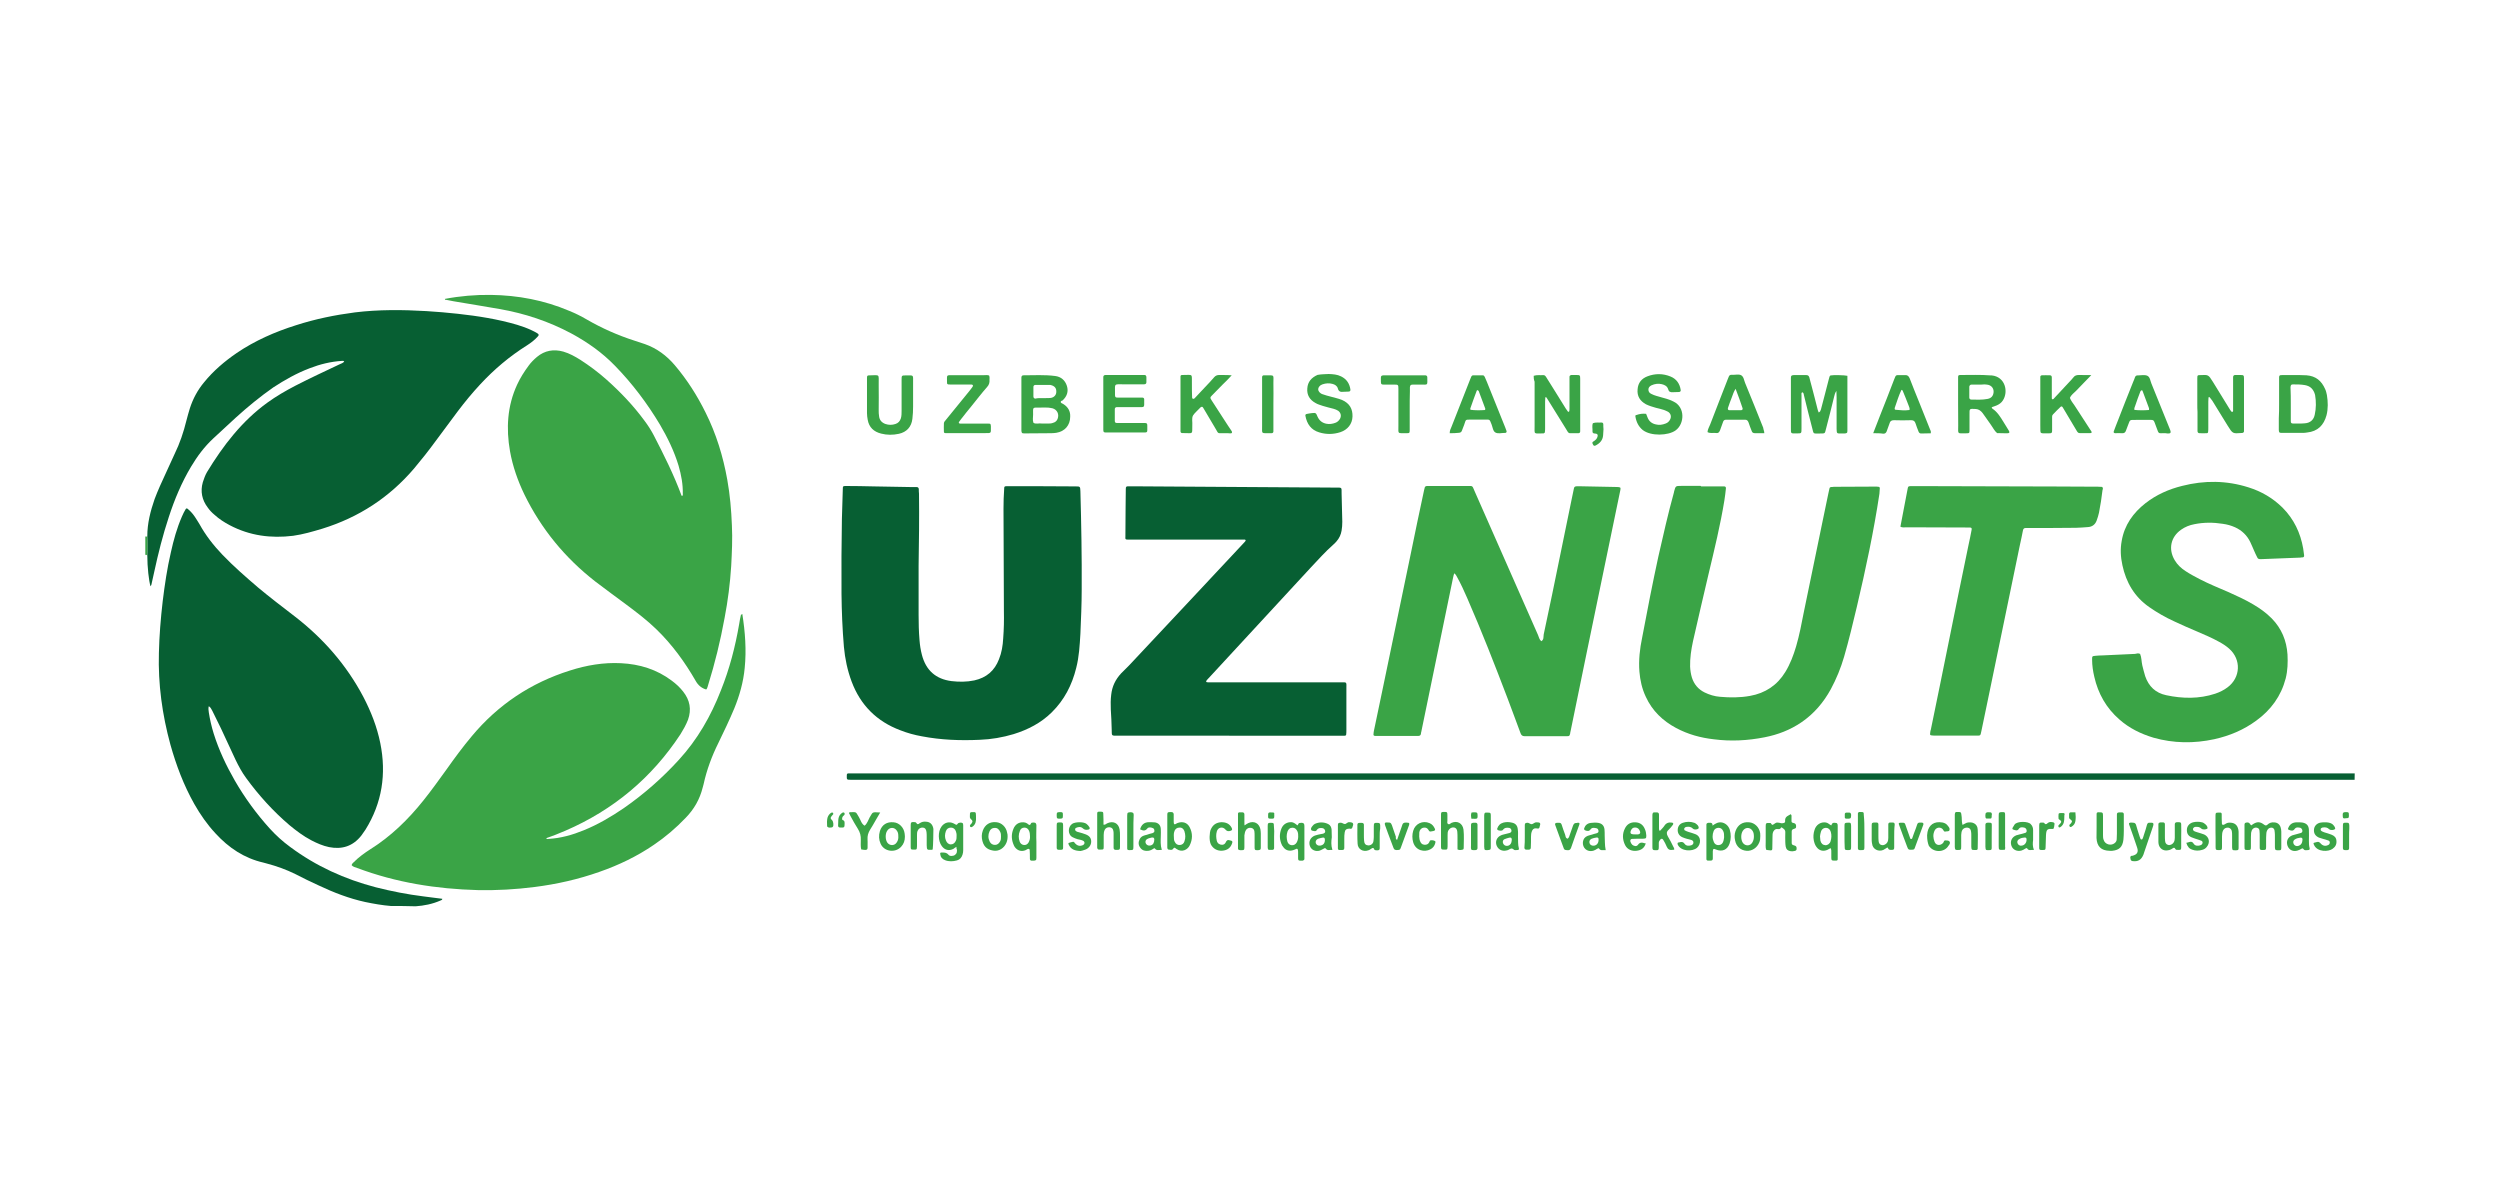<?xml version="1.0" encoding="utf-8"?>
<!-- Generator: Adobe Illustrator 25.0.0, SVG Export Plug-In . SVG Version: 6.00 Build 0)  -->
<svg version="1.1" id="Слой_1" xmlns="http://www.w3.org/2000/svg" xmlns:xlink="http://www.w3.org/1999/xlink" x="0px" y="0px"
	 viewBox="0 0 2500 1200" style="enable-background:new 0 0 2500 1200;" xml:space="preserve">
<style type="text/css">
	.st0{fill:#075F33;}
	.st1{fill:#3AA446;}
</style>
<g>
	<path class="st0" d="M391,906c-8.6-0.7-17.2-2.2-25.8-4c-16.1-3.5-31.6-9.5-46.6-16.6c-7.7-3.5-15.5-7.3-23.2-11.3
		c-9.3-4.6-18.8-8-28.7-10.6c-1.1-0.2-2.2-0.7-3.3-0.9c-19.2-4.4-34.7-14.8-47.9-29.2c-8.2-8.8-15.2-18.8-21.2-29.4
		c-10.6-18.8-18.1-38.7-23.9-59.4c-8.2-30-12.4-60.5-11.5-91.7c0.4-17.2,1.8-34.5,3.8-51.7c2-16.3,4.4-32.7,8.2-49
		c2.7-12.2,6-24.1,11-35.6c1.1-2.7,2.4-5.1,3.8-7.5c0.4-0.7,1.1-0.9,1.8-0.4c2.7,2.2,4.9,4.6,6.8,7.3c1.8,2.7,3.5,5.3,5.1,8
		c6.2,11.3,14.1,21.4,23,30.7c11,11.5,23.2,22.1,35.3,32.5c12.2,10.2,24.7,19.7,37.3,29.4c28.3,21.9,51.5,48.4,68.3,80.2
		c7.7,14.8,13.7,30,17,46.4c6.2,30.7,1.8,59.7-14.8,86.4c-1.3,2-2.7,4-4.2,6c-8.4,10.6-19.2,14.1-32.3,11.5
		c-6.2-1.3-11.9-3.8-17.7-6.8c-8-4.2-15-9.5-21.9-15.2c-16.3-13.9-30.7-29.8-43.3-47.1c-4.2-5.7-7.5-11.9-10.6-18.3
		c-4.9-10.4-9.7-21-14.6-31.4c-2.9-6-5.7-11.7-8.6-17.5c-0.9-1.5-1.5-3.3-3.5-4.6c-0.7,2.2-0.2,4.2,0,6.2c1.1,7.1,2.7,14.1,4.9,21.2
		c5.1,16.3,12.4,31.8,21,46.8c9.9,17.2,21.7,33.4,35.1,48.2c6.2,6.8,12.8,12.8,20.3,18.3c25.8,19.2,54.6,32.3,85.7,40.4
		c15.7,4,31.6,7.1,47.7,9.1c6.2,0.9,12.4,1.5,18.8,2.4c0,1.3-1.1,1.3-2,1.8c-8,3.5-16.3,5.1-24.7,5.7C407.4,906,399.2,906,391,906z"
		/>
	<path class="st0" d="M2354.6,779.8c-2.4,0-4.9,0-7.3,0c-497.1,0-994,0-1491,0c-1.8,0-3.3,0-5.1,0c-4.9,0-4.4-0.2-4.4-4.6
		c0-1.1,0.4-1.8,1.5-1.8c0.7,0,1.1,0,1.8,0c1.3,0,2.7,0,4,0c498.9,0,997.7,0,1496.6,0c1.3,0,2.7,0,4,0
		C2354.6,775.4,2354.6,777.6,2354.6,779.8z"/>
	<path class="st1" d="M147.3,555.4c-0.7-0.2-1.3-1.3-2-0.2c0-6.4,0-12.6,0-19c0.7,1.1,1.3,0.2,2,0
		C147.8,542.6,147.8,549,147.3,555.4z"/>
	<path class="st0" d="M147.3,555.4c0.4-6.4,0.4-12.8,0-19.2c0-12.8,3.1-25,7.3-37.1c3.3-8.8,7.3-17.5,11.3-26.1
		c2.9-6.2,5.7-12.6,8.6-18.8c5.3-10.8,9.1-22.1,11.9-33.6c1.1-4.2,2.2-8.2,3.5-12.4c3.1-9.5,7.7-18.1,14.1-25.8
		c9.3-11.5,20.5-21,32.7-29.4c18.3-12.4,38.4-21.2,59.4-27.8c19.2-6.2,38.9-10.2,58.8-12.8c23.6-2.9,47.5-2.7,71.4-1.3
		c10.6,0.7,21.2,1.5,31.6,2.7c19.9,2.2,39.8,5.3,59.2,11c5.1,1.5,9.9,3.3,14.6,5.5c1.8,0.9,3.8,1.8,5.5,2.9c1.8,1.1,2,2,0.4,3.5
		c-3.1,3.5-6.8,6.2-10.8,8.8c-17.2,10.8-32.7,23.9-46.6,38.9c-8,8.6-15.5,17.7-22.5,27c-7.5,9.9-14.8,20.1-22.3,30
		c-6.8,9.3-13.9,18.3-21.4,27.2c-24.7,28.9-55.2,48.8-91.7,60.1c-9.7,2.9-19.2,5.7-29.2,7.1c-22.1,2.7-43.3,0-63.4-10.6
		c-5.5-2.9-10.6-6.2-15.2-10.4c-2.7-2.2-4.9-4.6-6.8-7.3c-5.7-7.5-7.5-16.1-4.9-25.2c1.1-3.5,2.4-7.1,4.2-10.2
		c16.1-26.5,34.9-51,60.3-69.4c8.8-6.4,18.3-11.9,28.1-17c14.6-7.5,29.4-14.4,44.2-21.4c1.5-0.7,3.5-1.3,4.6-2.7
		c-0.7-1.1-1.8-0.7-2.4-0.7c-11,0.7-21.7,3.3-32,7.3c-13,4.9-25,11.7-36.5,19.2c-13,9.1-25.6,19.4-37.6,30.3
		c-7.5,6.8-15,13.9-22.5,20.8c-8.8,8.2-15.9,17.7-22.1,28.1c-9.5,15.9-16.6,32.9-22.3,50.4c-6,18.1-10.6,36.5-14.6,55
		c-0.9,3.5-1.5,7.3-2.4,10.8c-0.2,1.3-0.4,2.4-1.3,3.5C148.9,581,147.3,567.3,147.3,555.4z"/>
	<path class="st1" d="M742.3,613.9c2.9,18.3,4.2,36.2,2.4,54.1c-1.3,13.9-5.1,27.4-10.4,40.4c-4.9,11.7-10.4,23.2-15.9,34.5
		c-6.6,13.3-11.7,27-14.8,41.3c-0.2,1.1-0.7,2.2-0.9,3.3c-2.9,11.7-8.6,21.7-17,30.3c-9.7,10.2-20.3,19.2-31.8,27
		c-16.8,11.5-35.1,20.3-54.3,27c-21.2,7.5-42.9,12.4-65,15.2c-18.8,2.4-37.8,3.5-56.8,3.1c-41.3-1.1-81.7-7.5-120.6-22.1
		c-2-0.7-4-1.1-5.5-2.7c0-1.3,0.9-2,1.8-2.9c2.7-2.7,5.5-5.1,8.4-7.3c2.7-2,5.5-4,8.2-5.7c20.8-13,38-29.8,53.2-48.8
		c8.2-10.2,15.7-20.8,23.4-31.4c8-11.3,16.1-22.3,25-32.9c26.3-31.6,59.2-53.5,98.3-65.8c16.6-5.3,33.6-8.2,51-7.3
		c18.6,0.9,35.8,6.2,50.8,17.5c4.2,3.1,8,6.6,11.3,10.8c6.8,8.6,8.6,17.9,4.9,28.3c-2,5.1-4.6,9.7-7.5,14.4
		c-28.7,43.7-67.2,75.8-115.1,96.5c-3.3,1.3-6.6,2.7-9.7,4c-3.1,1.1-6.2,2.4-9.5,3.5c0.7,1.3,1.8,0.7,2.4,0.7
		c12.2-0.7,23.9-4,35.1-8.6c14.1-5.7,27.4-13.5,40-22.1c20.3-14.1,38.7-30.3,55.2-48.4c18.6-20.3,32-43.7,42-69.4
		c8.6-21.4,14.4-43.7,18.3-66.5c0.4-3.1,1.1-6.2,1.8-9.3C741.4,614.8,741.6,614.6,742.3,613.9z"/>
	<path class="st1" d="M444.9,298.9c15.2-2.9,30.5-4.2,46-4c27.2,0.4,53.2,5.3,78.2,15.9c6,2.4,11.9,5.3,17.5,8.6
		c15.2,8.8,31.2,15.9,47.7,21.2c3.5,1.1,7.1,2.4,10.6,3.5c11.9,4.2,21.7,11.5,29.8,21c12.4,14.6,22.5,30.5,30.9,47.5
		c10.6,21.2,17.5,43.7,21.7,67.2c2.7,15,4,30.3,4.6,45.5c0.7,13.7,0,27.2-0.7,40.7c-1.1,17.5-3.3,34.7-6.6,51.9
		c-4.2,23-9.7,45.5-16.6,67.6c-0.2,1.1-0.7,2.2-1.1,3.1c-0.2,0.2-0.4,0.7-0.7,0.9c-4.6-1.3-8-4.2-10.4-8.4
		c-10.8-18.8-23.4-36.2-39.1-51.5c-9.3-9.1-19.7-17-30-24.7c-10.4-7.7-21-15.5-31.4-23.4c-30.3-23.6-54.1-52.6-70.9-87
		c-6.6-13.7-11.7-28.1-14.4-43.3c-4-22.8-2.7-45.3,7.1-66.5c3.1-6.8,7.1-13,11.5-19c2.4-3.3,5.3-6.2,8.4-8.8
		c7.7-6.4,16.6-8,26.3-5.3c6.2,1.8,11.7,4.9,17,8.2c9.3,6,18.1,12.6,26.3,19.9c13.9,12.4,26.7,25.8,37.8,40.9
		c3.5,4.6,6.6,9.5,9.3,14.6c10.2,19.7,20.1,39.5,27.8,60.3c0,0.2,0.2,0.2,0.4,0.4c1.3-0.2,0.9-1.3,0.9-2c0.2-9.5-1.5-18.8-4.2-28.1
		c-4.4-14.6-11-28.1-18.6-41.1c-12.8-21.4-27.8-41.3-45.3-59.2c-12.6-13-27.4-23.4-43.3-32c-22.8-12.2-46.8-20.1-72-24.5
		c-15.2-2.7-30.5-5.1-45.7-7.7c-2.7-0.4-5.1-1.1-7.7-1.5C445.6,300,444.9,299.8,444.9,298.9z"/>
	<path class="st0" d="M918.6,565.8c0,16.3,0,32.7,0,49c0,8.4,0.2,16.8,0.9,25.2c0.4,5.1,1.1,9.9,2.4,14.8
		c4,15.5,13.9,24.3,29.6,26.3c7.5,0.9,15.2,0.9,22.8-0.7c12.2-2.7,20.3-9.7,24.7-21.2c2.7-6.6,3.8-13.7,4.2-20.8
		c0.7-9.1,0.9-18.1,0.7-27.4c-0.2-34-0.2-68-0.4-102.1c0-6.8,0.2-13.7,0.7-20.5c0-1.8,0.4-2.2,2.4-2.2c0.7,0,1.5,0,2.2,0
		c22.1,0,44.4,0,66.5,0.2c4.9,0,4.9,0,5.1,4.9c0.9,32.7,1.5,65.4,1.3,98.3c0,14.8-0.7,29.4-1.3,44.2c-0.7,11.5-1.3,23-4.2,34.2
		c-4.2,17-11.9,32-24.5,44.4c-10.8,10.6-23.6,17.2-38,21.7c-11,3.3-22.5,5.3-34,5.7c-19.4,0.9-38.7,0.2-57.9-3.5
		c-7.3-1.3-14.6-3.3-21.4-6c-23.6-8.8-40-25.2-48.8-48.8c-4.2-11.3-6.6-22.8-7.7-34.7c-1.5-17.7-2.2-35.3-2.4-53
		c-0.2-25,0-49.9,0.4-74.9c0.2-9.9,0.7-19.7,0.9-29.6c0-3.1,0.2-3.3,3.1-3.3c9.1,0,18.3,0.2,27.4,0.4c13.3,0.2,26.5,0.4,39.5,0.7
		c1.3,0,2.7,0,4,0c1.3,0,2,0.9,2,2.2c0,1.5,0,2.9,0.2,4.4C919.3,517.8,919,541.9,918.6,565.8z"/>
	<path class="st0" d="M1229.2,735.7c-37.1,0-74,0-111.1,0c-7.1,0-6.2,0.4-6.4-6.2c-0.2-6.6-0.4-13.5-0.9-20.1
		c-0.2-4.9-0.2-9.7,0.4-14.6c0.9-8.4,4.2-15.2,9.9-21.4c2.7-2.7,5.3-5.3,8-8c38-40.4,75.8-80.9,113.8-121.5c0.7-0.9,1.5-1.5,2.2-2.4
		c0.2-0.4,0.9-0.9,0.4-1.5s-0.9-0.4-1.5-0.4c-1.1,0-2.2,0-3.3,0c-17.5,0-34.9,0-52.6,0c-18.6,0-37.3,0-55.9,0c-1.5,0-2.9,0-4.4,0
		c-2.2,0-2.7-0.4-2.4-2.7c0-9.9,0.2-19.7,0.2-29.6c0-6.2,0.2-12.4,0.2-18.3c0-2.2,0.4-2.7,2.4-2.7c1.5,0,2.9,0,4.4,0
		c67.8,0.4,135.4,0.9,203.3,1.3c6.2,0,5.7-0.4,5.7,5.7c0.2,9.5,0.4,19,0.7,28.5c0,2.9-0.2,6-0.7,8.8c-0.7,4.2-2.4,7.7-5.1,10.8
		c-1.1,1.3-2.2,2.4-3.5,3.5c-7.7,6.8-14.8,14.8-21.9,22.3c-33.8,36.5-67.4,72.9-101.2,109.6c-1.1,1.1-2,2.2-3.1,3.3
		c-0.2,0.4-0.7,1.1-0.7,1.3c0.2,0.9,1.1,0.9,1.8,0.9c1.5,0,2.9,0,4.4,0c42.6,0,85.3,0,127.9,0c7.1,0,6.2-0.7,6.2,6.4
		c0,13.7,0,27.6,0,41.3c0,1.5,0,2.9-0.2,4.4c0,0.9-0.7,1.3-1.5,1.3c-1.8,0-3.3,0-5.1,0c-37.1,0-74,0-111.1,0
		C1229.2,735.9,1229.2,735.7,1229.2,735.7z"/>
	<path class="st1" d="M1620.3,487.6c0.4,0.9,0.2,1.8,0,2.7c-5.5,26.7-11,53.5-16.6,80.2c-5.7,27.6-11.5,55.2-17.2,83.1
		c-5.3,25.8-10.6,51.7-15.9,77.5c-0.2,0.7-0.4,1.5-0.4,2.2c-0.7,2.7-0.7,2.9-3.3,2.9c-14.1,0-28.3,0-42.4,0c-2.2,0-3.3-1.1-4-3.1
		c-4.4-11.7-8.6-23.4-13-34.9c-12.8-33.6-25.8-66.9-40.2-99.9c-3.1-7.1-6.4-14.4-10.2-21.2c-0.7-1.3-1.3-2.7-2.9-3.8
		c-0.4,1.5-0.9,2.9-1.1,4.2c-5.3,25.6-10.6,51.3-15.9,77.1c-5.3,25.6-10.6,51.3-15.9,77.1c-0.2,0.7-0.4,1.5-0.4,2.2
		c-0.2,1.1-0.9,2-2.4,2c-0.7,0-1.5,0-2.2,0c-12.8,0-25.6,0-38.4,0c-0.9,0-1.8,0-2.9,0s-1.8-0.7-1.5-1.8c0-1.1,0.2-2.2,0.4-3.3
		c6-28.9,12.2-57.9,18.1-86.8c6.2-29.8,12.4-59.7,18.6-89.5c4.4-21.4,8.8-42.9,13.5-64.5c0.2-0.9,0.4-1.8,0.7-2.7
		c0.2-0.7,0.9-1.1,1.8-1.3c0.9,0,1.8,0,2.9,0c12.8,0,25.6,0,38.4,0c0.9,0,1.8,0,2.9,0s1.8,0.7,2.2,1.5c0.7,1.5,1.3,3.1,2,4.6
		c21,47.7,42,95.2,63,142.9c0.9,2.2,1.3,4.6,3.3,6.2c2.7-1.5,2-4.4,2.4-6.8c2.9-13.3,5.5-26.5,8.4-39.8c6.4-31.6,13-63,19.4-94.6
		c0.9-3.8,1.5-7.7,2.4-11.5c0.2-1.5,1.1-2.2,2.7-2.2c1.8,0,3.3,0,5.1,0c11.7,0.2,23.4,0.4,35.1,0.7
		C1617.4,487.1,1618.9,486.9,1620.3,487.6z"/>
	<path class="st1" d="M1701.1,486.4c6.4,0,12.6,0,19,0c1.3,0,2.7,0,4,0c1.3,0,2,0.7,1.8,2.2c-0.4,4-0.9,7.7-1.5,11.7
		c-4,24.5-9.9,48.8-15.7,73.1c-5.3,22.5-10.6,45.3-15.7,67.8c-1.8,8.4-3.1,16.8-2.9,25.4c0.2,3.8,0.7,7.3,1.8,11
		c2.2,6.8,6.4,11.7,12.6,14.8c4.9,2.4,10.2,4,15.5,4.4c9.9,0.9,20.1,0.9,30-0.9c15.2-2.7,27.2-10.6,35.3-23.9
		c4.9-8,8.2-16.8,10.8-25.6c3.3-11.3,5.5-22.8,7.7-34.2c6.2-30,12.4-60.1,18.6-90.1c2-9.7,4-19.2,6-28.9c0.4-1.5,0.7-3.3,1.1-4.9
		c0.2-0.9,0.9-1.1,1.5-1.3c0.9,0,1.8,0,2.9-0.2c13.7,0,27.6-0.2,41.3-0.2c1.1,0,2.2,0,3.3,0.2c0.9,0,1.3,0.7,1.3,1.5
		c-0.2,1.8-0.2,3.8-0.4,5.5c-5.7,37.8-13.7,75.3-22.5,112.7c-4,16.8-8,33.6-12.8,50.2c-3.3,11.3-7.7,22.1-13.3,32.5
		c-7.3,13.3-16.8,24.5-29.4,33.1c-11.3,7.7-23.6,12.4-36.9,15c-16.8,3.3-33.6,4.2-50.6,2c-13.3-1.5-25.8-4.9-37.8-11.3
		c-13.3-7.1-23.9-17.2-30.3-31.2c-3.8-8-5.7-16.6-6.4-25.2c-0.9-11.5,0.4-22.8,2.7-33.8c5.1-27.2,10.4-54.3,16.3-81.5
		c4.9-21.4,9.7-42.9,15.5-63.8c0-0.4,0.2-0.7,0.2-1.1c1.5-5.5,1.5-5.5,7.1-5.5c6.4,0,13,0,19.4,0
		C1701.1,486.2,1701.1,486.4,1701.1,486.4z"/>
	<path class="st1" d="M2140.1,653.9c1.5,3.5,1.3,7.5,2.2,11.5c0.9,3.5,1.8,7.3,2.9,10.8c3.5,10.2,10.4,16.8,21,19
		c16.3,3.5,32.9,3.8,49-1.5c4.4-1.5,8.6-3.5,12.4-6.4c13-9.7,13.9-27.8,1.5-38.7c-3.3-2.9-6.8-5.1-10.6-7.1
		c-6.8-3.8-14.1-6.8-21.2-9.9c-7.7-3.3-15.5-6.6-23-10.2c-8.8-4-17.2-8.8-25.2-14.4c-14.6-10.2-23-24.5-26.7-41.8
		c-1.8-8.2-2.2-16.3-0.7-24.3c2.7-15.9,11.5-28.1,23.9-37.8c10.8-8.4,23.2-13.9,36.5-17.2c22.3-5.7,44.6-5.5,66.5,1.5
		c12.8,4,24.1,10.6,33.8,20.1c11.5,11.5,18.1,25.4,20.8,41.1c0.4,2.2,0.7,4.4,0.9,6.6c0.2,1.5-0.4,2.2-1.8,2.2c-0.7,0-1.1,0-1.8,0.2
		c-12.8,0.4-25.6,1.1-38.4,1.5c-0.7,0-1.5,0-2.2,0c-1.1,0-2.2-0.4-2.7-1.8c-1.1-2.2-2.2-4.4-3.1-6.6c-1.3-2.9-2.4-5.7-3.8-8.6
		c-3.3-6.8-8.4-11.7-15.2-14.8c-4-1.8-8-2.9-12.4-3.5c-9.5-1.5-19-1.5-28.3,0.4c-4.9,0.9-9.3,2.7-13.3,5.5
		c-10.4,7.3-13,19.4-6.4,30.5c2.7,4.6,6.6,8.2,11,11c4.4,2.9,9.3,5.5,14.1,8c9.5,4.9,19.2,8.8,28.9,13c8.4,3.8,16.6,7.5,24.5,12.2
		c6.8,4,13,8.4,18.6,14.1c9.7,9.9,14.8,22.1,15.7,36c0.4,8,0.2,15.9-1.8,23.9c-4.6,17.7-14.8,31.6-29.4,42.2
		c-12.6,9.3-26.7,15.2-42,18.6c-20.3,4.4-40.7,4.2-60.8-1.5c-12.6-3.8-24.3-9.5-34.2-18.3c-13-11.3-21.2-25.8-25-42.6
		c-1.3-5.5-2.2-11.3-2.2-17.2c0-3.3,0-3.5,3.3-3.8c2.4-0.2,4.9-0.4,7.3-0.4c10.8-0.4,21.7-1.1,32.3-1.5
		C2136.8,653.5,2138.4,653,2140.1,653.9z"/>
	<path class="st1" d="M1900.4,526.7c0.9-5.1,2-10.2,2.9-15.2c1.5-7.7,2.9-15.2,4.4-23c0.4-2.2,0.7-2.2,3.1-2.4c1.3,0,2.7,0,4,0
		c47.3,0.2,94.6,0.2,141.8,0.4c13.7,0,27.6,0.2,41.3,0.2c1.5,0,2.9,0.2,4.2,0.2c1.3,1.1,0.7,2.2,0.4,3.3c-0.9,7.5-2,15-3.5,22.5
		c-0.7,2.7-1.3,5.3-2.4,8c-1.5,4-4.6,6.2-8.8,6.4c-4,0.2-7.7,0.7-11.7,0.7c-15.5,0.2-30.9,0.2-46.4,0.2c-1.3,0-2.7,0-4,0
		c-1.5,0-2.4,0.7-2.7,2.2c-0.9,4.9-2,9.7-3.1,14.8c-9.9,48.4-20.1,96.8-30,145.1c-2.9,13.5-5.5,27-8.4,40.4
		c-1.3,5.7-0.4,5.1-6.4,5.1c-13.3,0-26.5,0-39.5,0c-1.3,0-2.7,0-4-0.2c-1.1,0-1.8-0.7-1.5-1.8c0.2-1.3,0.2-2.7,0.7-3.8
		c6.2-29.8,12.2-59.7,18.3-89.7c6.4-31.6,12.8-63.4,19.4-95c1.1-5.1,2.2-10.2,3.1-15.2c0.4-1.8-0.2-2.4-2-2.4c-1.5,0-2.9,0-4.4,0
		c-19.4,0-39.1-0.2-58.5-0.2C1904.4,527.3,1902.4,527.8,1900.4,526.7z"/>
	<path class="st1" d="M1847.4,375.8c0,1.3,0,2.9,0,4.4c0,15.9,0,31.6,0,47.5c0,0.9,0,1.8,0,2.9c0,2.4-0.4,2.7-3.1,2.9
		c-1.1,0-2.2,0-3.3,0c-4.2,0-4.2,0-4.4-4.4c0-10.6,0-21.2,0-31.8c0-1.8-0.2-3.5-0.2-6.4c-1.5,2.2-1.8,4-2.2,5.5
		c-2.7,10.8-5.3,21.7-8.2,32.5c-1.3,4.6-0.4,4.6-6,4.6c-7.7,0-6,0.9-8-6.2c-2.9-10.6-5.3-21.2-8-31.8c-0.2-1.1-0.2-2.7-1.8-3.3
		c-1.1,0.9-0.7,2-0.7,2.9c0,11,0,22.3,0,33.4c0,5.1,0,4.9-4.9,4.9c-6,0-5.7,0.7-5.7-5.7c0-15.7,0-31.2,0-46.8c0-0.9,0-1.8,0-2.9
		c0-2.2,0.4-2.7,2.7-2.9c4.2,0,8.6,0,12.8,0c1.5,0,2.4,0.7,2.9,2.2c0.9,3.1,1.5,6.2,2.4,9.1c2,7.3,3.8,14.8,5.7,22.1
		c0.2,1.3,0.7,2.4,1.3,4c1.5-0.7,1.8-1.8,2.2-2.9c2.7-9.9,5.1-19.7,7.7-29.6c0.2-1.1,0.7-2.2,0.9-3.3c0.2-0.7,0.7-1.3,1.5-1.3
		C1833,374.9,1844.5,375.1,1847.4,375.8z"/>
	<path class="st1" d="M1060.7,402.1c0.4,1.3,1.8,1.3,2.7,2c4.6,2.9,7.1,7.1,6.8,12.6c0,8.6-5.5,14.8-13.9,16.1
		c-1.5,0.2-3.3,0.4-5.1,0.4c-8.8,0-17.9,0.2-26.7,0.2c-2.7,0-2.9-0.4-3.1-2.9c0-5.3,0-10.8,0-16.1c0-11,0-21.9,0-32.9
		c0-1.3,0-2.7,0-4s0.7-2.2,2-2.2c10.6,0,21.2-0.7,31.8,0.7c5.7,0.7,9.9,4.2,11.7,9.9c1.8,5.7,0,10.6-4.4,14.6
		C1061.8,400.7,1060.7,400.9,1060.7,402.1z M1041.4,423.5c3.3,0,5.7,0,8,0c1.8,0,3.3-0.4,4.9-1.1s2.7-2,3.3-3.5
		c1.8-4.6-0.4-9.3-5.1-10.6c-1.3-0.4-2.9-0.4-4.4-0.7c-2.9,0-5.5-0.2-8.4,0c-7.5,0-6.6-0.7-6.6,7.1c0,2.7-0.7,5.5,0.4,8.2
		C1036.4,424.4,1039.5,423,1041.4,423.5z M1041.9,398.1L1041.9,398.1c1.3,0,2.7,0,4,0c1.8,0,3.3,0,5.1-0.2c3.5-0.7,5.5-3.3,5.3-6.6
		c0-3.3-1.8-5.3-5.3-6.2c-0.4-0.2-1.1-0.2-1.5-0.2c-4.6,0-9.3,0-13.9,0c-1.3,0-2.2,0.7-2.2,2c0,3.1,0,6.4,0,9.5c0,1.3,0.7,2.2,2,2.2
		C1037.2,398.1,1039.7,398.1,1041.9,398.1z"/>
	<path class="st1" d="M1533.7,375.8c3.3-1.1,6.6-0.4,9.7-0.7c1.5,0,2.2,1.1,2.9,2.2c2,3.3,4.2,6.6,6.2,9.9
		c4.4,7.1,8.8,14.1,13.3,21.4c0.7,1.1,1.5,2,2.2,3.1c0,0.2,0.4,0.2,0.4,0.2c0.2-0.2,0.7-0.4,0.9-0.7c0.2-1.1,0.2-2.2,0.2-3.3
		c0-8.8,0-17.9,0-26.7c0-1.5,0-2.9,0-4.4c0-1.1,0.7-1.5,1.8-1.8c1.8,0,3.3,0,5.1,0c3.5,0,3.8,0.2,3.8,3.8c0,17,0,33.8,0,50.8
		c0,0.7,0,1.1,0,1.8c0,1.1-0.7,1.8-1.8,1.8c-2.9,0-5.5,0-8.4,0c-1.1,0-1.8-0.7-2.2-1.3c-0.7-1.1-1.3-2.2-2-3.3
		c-5.7-9.1-11.3-18.3-17-27.4c-0.9-1.3-1.5-2.4-2.4-3.8c-0.2-0.2-0.7-0.2-0.9-0.2c0,0-0.2,0.2-0.2,0.4c0,1.3-0.2,2.7-0.2,4
		c0,8.8,0,17.5,0,26.3c0,1.3,0,2.7-0.2,4c0,0.9-0.7,1.3-1.3,1.5c-0.2,0-0.4,0-0.4,0c-9.9,0-8.6,1.5-8.6-7.7c0-14.6,0-29.4,0-44
		C1533.7,379.5,1533.7,377.5,1533.7,375.8z"/>
	<path class="st1" d="M2197.3,404c0-8.6,0-17,0-25.6c0-3.1,0.2-3.3,3.1-3.3c8-0.4,8-0.4,12.4,6.6c5.5,8.8,10.8,17.7,16.3,26.5
		c0.7,1.1,1.3,2.2,2.2,3.3c0.2,0.2,0.7,0.4,0.9,0.4c0.7,0,0.9-0.7,0.9-1.1c0-1.5,0-2.9,0-4.4c0-8.4,0-16.8,0-25.2c0-1.3,0-2.7,0-4
		c0-1.3,0.7-2.2,2-2.2c1.8,0,3.3,0,5.1,0c3.5,0,3.8,0.2,3.8,3.8c0,16.8,0,33.6,0,50.2c0,0.7,0,1.5,0,2.2c0,1.1-0.7,1.5-1.8,1.8
		c-0.2,0-0.4,0-0.7,0c-8.8,0.7-8.8,0.7-13.7-7.1c-5.1-8.4-10.4-16.8-15.5-25.2c-0.9-1.3-1.8-2.4-2.7-3.5c-0.2-0.2-0.7,0-0.9,0
		c0,0-0.2,0.2-0.2,0.4c0,1.3-0.2,2.7-0.2,4c0,8.8,0,17.5,0,26.3c0,1.3,0,2.7-0.2,4c0,0.9-0.7,1.3-1.3,1.3c-2.4,0-4.9,0.2-7.3,0
		c-1.3,0-2-0.9-2-2.2c0-6.4,0-12.6,0-19C2197.3,409.3,2197.3,406.7,2197.3,404z"/>
	<path class="st1" d="M1958.1,404c0-7.5,0-15.2,0-22.8c0-1.3,0-2.7,0-4c0-1.8,0.4-2.2,2.4-2.2c9.9,0,20.1-0.4,30,0.4
		c0.4,0,0.7,0,1.1,0c13.7,1.3,17,16.3,11.3,25c-1.5,2.4-3.8,4-6.4,5.1c-1.3,0.7-2.9,0.9-4.2,1.5c-0.7,0.2-0.7,0.9-0.2,1.3
		c0,0.2,0.2,0.2,0.4,0.4c4.9,3.3,8,8.4,11,13.3c1.8,2.9,3.5,5.7,5.3,8.6c1.1,1.8,0.7,2.7-1.8,2.7c-3.3,0-6.6-0.2-9.9-0.2
		c-2.7-2.2-4-5.3-6-8c-2.9-4-5.5-8-8.4-11.9c-1.8-2.4-4-4-6.8-4.2c-6.8-0.4-6.4-0.4-6.4,5.5c0,5.3,0,10.4,0,15.7
		c0,2.9-0.2,3.1-3.3,3.1c-9.3,0-8,1.3-8-8C1958.1,418.2,1958.1,411.1,1958.1,404z M1978.8,384.6L1978.8,384.6c-2.4,0-4.9,0-7.3,0
		c-1.3,0-2,0.9-2.2,2c0,3.8,0,7.5,0,11c0,1.3,0.9,2,2.2,2c5.3,0,10.8,0.4,16.1-0.7c3.8-0.7,5.7-3.1,6-6.8c0.2-3.5-1.8-6.4-5.5-7.3
		c-1.3-0.2-2.7-0.4-3.8-0.4C1982.6,384.6,1980.6,384.6,1978.8,384.6z"/>
	<path class="st1" d="M2279.1,403.6c0-7.5,0-14.8,0-22.3c0-1.3,0-2.7,0-4c0-1.8,0.7-2.2,2.4-2.2c8.4,0,16.8-0.2,25,0.2
		c9.3,0.7,15,5.5,18.6,13.7c0.9,1.8,1.3,3.8,1.8,6c1.1,6.8,1.3,13.7-0.4,20.3c-2.7,9.9-8.8,16.1-19.4,17.2c-1.3,0.2-2.7,0.4-4,0.4
		c-7.1,0-14.1,0-21.2,0c-2.7,0-2.9-0.4-3.1-2.9c0-4,0-7.7,0-11.7C2279.1,413.5,2279.1,408.7,2279.1,403.6z M2290.8,404L2290.8,404
		c0,4,0,8.2,0,12.2c0,1.8,0,3.3,0,5.1c0,1.3,0.4,2.2,2,2.2c4,0,8.2,0.2,12.2-0.2c5.1-0.4,8.6-3.3,9.7-8.4c1.5-6.6,1.5-13.3,0.4-19.9
		c-0.2-0.7-0.4-1.3-0.7-2.2c-1.8-4.4-4.6-6.8-9.5-7.7c-4-0.7-7.7-0.7-11.7-0.7c-2,0-2.4,0.4-2.7,2.7
		C2290.8,393,2290.8,398.5,2290.8,404z"/>
	<path class="st1" d="M1231.7,375.3c-3.5,3.8-6.2,6.6-9.1,9.3c-3.5,3.5-7.1,7.1-10.6,10.8c-2,2-2,2.4-0.4,4.9
		c4.4,6.6,8.6,13.5,13,20.1c2.2,3.3,4.2,6.6,6.4,9.7c0.4,0.7,1.3,1.3,0.9,2.9c-1.1,0.7-2.7,0.2-4,0.2c-1.3,0-2.7,0-4,0
		c-1.5,0-2.9,0-4.4,0c-1.1,0-1.8-0.7-2.2-1.5c-0.7-1.3-1.5-2.4-2.2-3.8c-4-6.6-8-13.5-11.9-20.1c-0.7-1.3-1.5-1.3-2.7-0.4
		c-0.2,0.2-0.2,0.2-0.4,0.4c-2.4,2.7-5.3,4.9-7.1,7.7c-1.5,2.9-0.4,6.6-0.7,9.9c-0.2,9.3,1.1,7.7-8.2,7.7c-0.7,0-1.1,0-1.8,0
		c-1.1,0-1.8-0.7-1.8-1.8c0-0.9,0-1.8,0-2.9c0-16.3,0-32.7,0-49c0-0.9,0-1.8,0-2.9c0-0.9,0.4-1.3,1.3-1.5c0.2,0,0.4,0,0.4,0
		c11.3,0,9.5-1.8,9.7,8.6c0,4.6,0,9.3,0.2,13.9c0,0.4,0.2,1.1,0.9,1.3s1.1-0.2,1.5-0.4c3.5-3.8,7.1-7.5,10.6-11.3
		c3.1-3.3,6.2-6.4,9.1-9.9c1.3-1.5,2.9-2.2,4.9-2.2C1223,375.1,1226.8,374.9,1231.7,375.3z"/>
	<path class="st1" d="M2091.3,375.1c-5.7,6-10.6,10.8-15.2,15.7c-2.2,2.2-4.9,4-6.2,7.1c1.1,2.9,2.9,5.1,4.6,7.5
		c5.1,8,10.4,15.9,15.5,23.9c0.7,1.1,1.5,2,1.8,3.1c-1.1,1.1-2.4,0.7-3.3,0.7c-2.9,0-6,0-8.8,0c-1.3,0-2-0.7-2.7-1.8
		c-1.5-2.7-3.1-5.1-4.6-7.7c-3.3-5.5-6.4-10.8-9.7-16.3c-0.7-1.1-1.5-1.1-2.2-0.4c-2.7,2.4-5.1,5.1-7.5,7.5
		c-1.1,1.1-0.9,2.4-0.9,3.8c0,4.2,0,8.2,0,12.4c0,2.2-0.4,2.7-2.7,2.7c-10.6-0.2-8.8,1.8-9.1-8.6c0-14.6,0-28.9,0-43.5
		c0-1.5,0-2.9,0-4.4c0-0.9,0.7-1.3,1.3-1.5c2.9,0,5.5-0.2,8.4,0c1.3,0,1.8,0.9,1.8,2.2c0,1.8,0,3.8,0,5.5c0,5.1,0,9.9,0,15
		c0,0.4,0,1.3,0.7,1.3c0.4,0,1.1-0.2,1.3-0.7c5.1-5.5,10.2-10.8,15.2-16.3c1.5-1.5,3.1-3.3,4.4-4.9c1.3-1.8,3.1-2.4,5.3-2.4
		C2082.5,375.1,2086.2,375.1,2091.3,375.1z"/>
	<path class="st1" d="M1103.3,403.8c0-7.5,0-15.2,0-22.8c0-1.3,0-2.7,0-4s0.9-2,2.2-2c0.7,0,1.5,0,2.2,0c11.3,0,22.8,0,34,0
		c0.9,0,1.8,0,2.9,0s1.5,0.7,1.8,1.8c0,1.8,0,3.8,0,5.5c0,1.3-0.9,2-2.2,2c-7.1,0-14.1,0-21.2,0c-9.1,0-8-0.9-8,8c0,0.9,0,1.8,0,2.9
		c0.2,2,0.4,2.4,2.9,2.4c6.6,0,13.5,0,20.1,0c1.5,0,2.9,0,4.4,0c1.1,0,1.8,0.7,1.8,1.8c0,0.4,0,0.7,0,1.1c0,7.5,0.7,6.6-6.4,6.6
		c-5.5,0-11,0-16.8,0c-1.3,0-2.7,0-4,0s-2.2,0.7-2.2,2c0,4,0,7.7,0,11.7c0,1.8,0.7,2.2,2.4,2.2s3.3,0,5.1,0c7.5,0,14.8,0,22.3,0
		c2.2,0,2.7,0.4,2.7,2.7c0,1.5,0,2.9,0,4.4c0,2-0.4,2.4-2.9,2.4c-12.8,0-25.6,0-38.4,0c-2.2,0-2.7-0.4-2.7-2.7c0-1.3,0-2.7,0-4
		C1103.3,419.1,1103.3,411.6,1103.3,403.8z"/>
	<path class="st1" d="M1646.1,413.8c0.4,1.3,1.1,2.4,1.5,3.8c1.5,3.8,4.4,6,8.2,6.8c3.3,0.9,6.6,0.4,9.9-0.9c2-0.7,3.5-2.2,4.4-4
		c1.5-2.9,0.7-6-2-7.7c-1.3-0.7-2.7-1.3-4-1.8c-2.7-0.9-5.3-1.5-8.2-2.2c-3.3-0.9-6.8-2-9.9-3.5c-6-3.3-9.1-8.2-8.4-15
		c0.4-6.4,4-10.8,9.9-13c7.5-2.9,15.5-2.9,23,0.2c6,2.4,9.3,7.3,10.2,13.5c0.2,1.1-0.4,1.8-1.5,2c-2,0.2-4.2,0-6.2,0.2
		c-2.7,0.2-4.2-0.4-4.9-3.1c-0.9-2.9-3.3-4.2-6.2-4.9c-3.5-0.9-7.1-0.4-10.4,1.1c-1.8,0.9-3.1,2.2-3.1,4.2s0.9,3.5,2.9,4.4
		c1.8,0.9,3.3,1.5,5.1,2c3.3,1.1,6.8,1.8,10.2,2.9c2.2,0.7,4.6,1.5,6.8,2.7c11.9,5.5,11.3,22.3,2.2,28.9c-7.3,5.3-24.7,6-32.9-0.4
		c-4.2-3.5-6.4-8-7.3-13.5c-0.2-0.9,0.2-1.5,1.1-1.5C1639.7,413.8,1642.8,413.5,1646.1,413.8z"/>
	<path class="st1" d="M1328.7,374c4.4,0.2,8.4,0.4,12.4,2.4c5.5,2.7,8.4,7.1,9.3,13c0.2,1.3-0.4,2.2-1.8,2.2c-1.8,0.2-3.3,0-5.1,0.2
		c-2.9,0.4-4.9-0.2-5.7-3.5c-0.7-2.4-2.9-3.8-5.3-4.4c-3.3-0.9-6.6-0.7-9.9,0.4c-1.3,0.4-2.4,1.1-3.3,2.2c-1.5,1.8-1.5,3.8,0,5.5
		c0.9,1.1,2.2,2,3.8,2.4c2.4,0.9,4.9,1.5,7.5,2.2c3.8,1.1,7.5,1.8,11.3,3.3c8,3.5,10.8,9.3,10.6,16.6c-0.2,7.5-4.9,13.3-12.2,15.7
		c-6.8,2.2-13.9,2.4-21,0.2c-8.2-2.4-12.4-8.4-13.9-16.6c-0.2-0.9,0.2-1.5,1.1-1.8c1.8-0.4,3.8-0.7,5.5-0.9c3.8-0.4,4-0.2,5.5,3.5
		c1.8,4,4.6,6.2,8.6,7.1c3.3,0.7,6.4,0.2,9.3-0.9c2-0.7,3.5-2.2,4.6-4c1.5-2.9,0.9-6-1.8-8c-1.3-0.9-2.9-1.5-4.6-2
		c-3.5-0.9-7.3-1.8-10.8-2.9c-2.4-0.9-5.1-1.5-7.3-2.9c-5.7-3.1-8.8-8-8.2-14.6c0.4-6.6,4.2-10.8,10.2-13.5
		C1321.1,374.2,1325.1,374.2,1328.7,374z"/>
	<path class="st1" d="M867.4,375.8c0.7-0.2,0.9-0.4,0.9-0.4c12.4-0.2,10.2-2,10.4,9.5c0.2,8.4,0,16.8,0,25.2c0,2,0,4.2,0.4,6.2
		c0.4,3.8,2.7,6.4,6.4,7.7c3.3,1.1,6.6,1.1,9.9,0c2.9-0.9,4.6-2.9,5.5-5.7c0.7-2.4,0.7-4.9,0.7-7.3c0-10.4,0-20.8,0-31.2
		c0-4.2,0-4.4,4.2-4.4c8.2,0,7.3-0.9,7.3,7.1c0,8,0,15.9,0,24.1c0,4-0.2,8.2-0.7,12.2c-0.9,8-5.7,13.3-13.5,15
		c-6,1.3-11.9,1.3-17.7-0.2c-7.3-1.8-12.2-6.2-13.5-13.9c-0.4-2.2-0.7-4.4-0.7-6.6c0-11.7,0-23.4,0-35.1
		C866.9,376.9,867.1,376.4,867.4,375.8z"/>
	<path class="st1" d="M1764.3,433.2c-3.3,0-6.2,0-9.3,0c-1.8,0-2.9-0.7-3.3-2.2c-1.1-2.9-2.2-5.5-3.1-8.4c-0.7-1.8-1.5-2.9-3.5-2.9
		c-6.4,0-12.6,0-19,0c-1.8,0-2.7,0.9-3.1,2.4c-0.9,2.7-2,5.3-2.9,8c-0.7,2-1.8,3.3-4,2.9c-2.9-0.4-5.7,0.7-8.6-0.9
		c0.2-2.9,1.8-5.3,2.7-7.7c5.7-15,11.7-30,17.5-45.1c0.4-0.9,0.7-1.8,1.1-2.7c0.4-1.1,1.3-1.8,2.4-1.8c0.4,0,0.7,0,1.1,0
		c2.9,0.2,6.2-0.9,8.8,0.4c2.7,1.5,2.9,5.1,4,7.7c6.2,15,12.2,30,18.1,44.8C1763.4,429.7,1764.3,431,1764.3,433.2z M1735.6,388.8
		c-2.2,3.3-2.7,6-3.8,8.6c-1.3,3.5-2.7,6.8-3.8,10.4c-0.4,1.3,0,2.4,1.3,2.4c4,0,7.7,0,11.7,0c1.3,0,2-0.9,1.5-2.2
		C1740.5,401.8,1738.3,395.9,1735.6,388.8z"/>
	<path class="st1" d="M2164.2,433.2c-6,0-5.3,0.9-7.5-5.1c-4-9.9-1.1-8-11.9-8.2c-2.9,0-6,0-8.8,0c-6.8,0-5.7-0.4-8,5.3
		c-0.7,1.8-1.3,3.5-2,5.3c-0.7,2.2-2,2.9-4.2,2.7c-2.2-0.2-4.4,0-6.6,0c-1.3,0-2-0.9-1.3-2.2c1.3-3.3,2.4-6.6,3.8-9.9
		c5.1-13,10.2-26.3,15.5-39.3c0.7-1.5,1.3-3.1,1.8-4.6c0.4-1.1,1.3-1.8,2.4-1.8c0.2,0,0.4,0,0.7,0c3.1,0,6.6-0.9,9.3,0.4
		s2.9,5.1,4,7.7c6.2,15.2,12.4,30.7,18.6,46c1.5,3.8,0.2,4-2.4,4C2166.2,433.2,2165.1,433.2,2164.2,433.2z M2149,410
		c0-0.7,0.2-1.3,0-1.8c-2-5.5-4.2-11-6.2-16.6c-0.2-0.7-0.4-1.5-1.3-1.3c-0.4,0.2-0.9,0.7-1.1,1.1c-1.8,4.6-3.5,9.3-5.1,14.1
		c-0.4,1.3-1.3,2.7-0.9,4.4C2139,410.4,2143.9,410.4,2149,410z"/>
	<path class="st1" d="M1873.2,433.2c2.4-6.4,4.6-11.7,6.6-17c4.9-12.4,9.7-24.5,14.4-36.9c1.8-4.6,1.5-4.2,6.4-4.2c1.3,0,2.7,0,4,0
		c2.7-0.2,4,0.7,5.1,3.3c3.1,8,6.2,15.9,9.5,23.9c3.5,9.1,7.3,17.9,10.8,27c0.4,1.1,1.3,2.2,0.7,4c-3.1,0.2-6.4,0-9.7,0.2
		c-1.3,0-2-0.9-2.4-1.8c-1.1-2.9-2.2-5.5-3.1-8.4c-0.7-2.2-2-3.1-4.4-3.1c-5.7,0.2-11.5,0.2-17.2,0c-2.7,0-3.8,1.1-4.4,3.3
		c-0.9,2.7-2,5.3-2.9,8c-0.7,1.5-1.5,2.2-3.3,2.2C1880.1,433.2,1877,433.2,1873.2,433.2z M1909.5,410c0.4-1.5-0.2-2.7-0.7-4
		c-2-5.1-4-10.4-6.2-15.5c0-0.2-0.7-0.4-1.1-0.7c-2.7,5.5-4.4,11.3-6.4,17c-0.2,0.4-0.4,1.1-0.4,1.5c-0.2,0.9,0.2,1.5,1.1,1.5
		C1900.4,410.2,1904.8,410.7,1909.5,410z"/>
	<path class="st1" d="M1449.7,433.2c0-2.9,1.1-4.6,1.8-6.4c6.2-15.7,12.4-31.6,18.6-47.3c0.4-0.9,0.7-1.8,1.1-2.7s1.1-1.5,2-1.5
		c3.1,0,6.4,0,9.5,0c1.1,0,1.5,0.7,2,1.5c0.7,1.8,1.5,3.3,2.2,5.1c6.2,15.2,12.2,30.3,18.3,45.5c0.4,1.1,0.9,2.4,1.3,3.5
		c0.4,1.1-0.2,1.8-1.1,2c-0.2,0-0.4,0-0.7,0c-3.1,0-6.6,1.1-9.3-0.4c-2.4-1.3-2.7-5.1-3.8-8c-2.2-5.5-1.5-4.9-7.1-4.9
		c-4.4,0-8.8,0-13.5,0c-6,0-4.9-0.2-6.8,5.1c-0.7,2-1.5,3.8-2.2,5.7c-0.4,1.5-1.5,2.4-3.3,2.4C1455.9,433.2,1453,433.2,1449.7,433.2
		z M1485.1,410c0-0.7,0.2-1.1,0.2-1.3c-2.2-6-4.4-11.7-6.6-17.7c-0.2-0.4-0.9-0.7-1.3-0.9c-0.2,0-0.7,0.4-0.7,0.7
		c-2.2,6-4.4,11.7-6.4,17.7c0,0.2,0,0.7,0.2,1.3C1475.3,410.4,1480.2,410.4,1485.1,410z"/>
	<path class="st1" d="M989.1,375.5c0.7,1.5,0.4,3.1,0.4,4.4c0.2,2.7-0.4,4.9-2.4,7.1c-5.3,6-10.2,12.4-15.2,18.6
		c-3.5,4.4-7.3,8.8-10.8,13.5c-0.7,0.9-1.3,1.8-2,2.7c-0.7,0.9-0.2,1.8,1.1,1.8c3.3,0,6.6,0,9.9,0c6,0,11.9,0,17.9,0
		c2.7,0,2.7,0.2,2.9,2.9c0,0.4,0,0.7,0,1.1c0,5.7,0.4,5.5-5.3,5.5c-12.4,0-24.5,0-36.9,0c-1.1,0-2.2,0-3.3,0c-0.9,0-1.5-0.4-1.5-1.3
		c0-2.9-0.2-5.5,0-8.4c0-1.5,1.3-2.7,2.2-3.8c7.7-9.5,15.5-19,23.2-28.5c1.1-1.5,2.4-2.9,3.3-4.4c0.9-1.1,0.2-2.2-1.3-2.2
		c-3.1,0-6.4,0-9.5,0c-4,0-7.7,0-11.7,0c-2.9,0-3.1-0.2-3.1-2.7c0-7.3-0.9-6.6,6.4-6.6c9.9,0,20.1,0,30,0
		C985.5,375.1,987.5,374.9,989.1,375.5z"/>
	<path class="st1" d="M1409.7,409.1c0,7.1,0,14.1,0,21.2c0,2.7-0.4,2.9-2.9,2.9c-0.2,0-0.4,0-0.7,0c-8.8-0.2-7.7,1.3-7.7-7.5
		c0-11.3,0-22.3,0-33.6c0-1.1,0-2.2,0-3.3c0-4-0.2-4.2-4-4.2c-3.5,0-7.1,0-10.6,0c-2.4,0-2.9-0.4-2.9-2.9c0-6.6-0.9-6.4,6.2-6.4
		c11.3,0,22.8,0,34,0c1.3,0,2.7,0,4,0c1.3,0,2.2,0.7,2.2,2c0,8.4,1.1,7.3-6.8,7.3c-2.7,0-5.3,0-7.7,0c-2.2,0-2.7,0.7-2.9,2.7
		c0,1.3,0,2.7,0,4C1409.7,397.2,1409.7,403.2,1409.7,409.1L1409.7,409.1z"/>
	<path class="st1" d="M2251.2,825.4c0.7-0.4,1.5-1.1,2.2-1.5c4-2.4,6.8-2.2,10.6,0.7c1.3,0.9,2,1.3,3.3,0.2c2-2,4.4-2.7,7.1-2.4
		c3.1,0.2,5.3,2,6.2,4.9c0.4,1.3,0.7,2.9,0.7,4.4c0,5.3,0,10.4,0,15.7c0,2.7-0.4,2.9-2.9,2.9c-0.7,0-1.5,0-2.2-0.2
		c-0.7,0-0.9-0.7-1.1-1.1c-0.2-0.9-0.2-1.8-0.2-2.9c0-3.8,0-7.5,0-11.3c0-1.5-0.2-2.9-0.4-4.4c-0.2-1.3-1.1-2.4-2.4-2.7
		c-1.5-0.2-2.9,0.2-4,1.3c-1.3,1.5-1.8,3.3-1.8,5.1c-0.2,2.2-0.2,4.4-0.2,6.6c0,2,0,4.2,0,6.2c0,2.9-0.4,3.1-3.3,3.1
		c-0.2,0-0.4,0-0.7,0c-1.8,0-2.4-0.4-2.4-2.2c0-4,0-7.7,0-11.7c0-1.8,0-3.3-0.2-5.1c0-1.3-0.7-2.7-2-3.1c-1.8-0.7-3.3-0.2-4.6,0.9
		c-1.1,1.1-1.5,2.4-1.8,4c-0.2,2.9-0.2,5.5-0.2,8.4c0,1.8,0,3.8,0,5.5c0,3.1-0.2,3.3-3.1,3.3c-3.1,0-3.3-0.2-3.3-3.1
		c0-7.1,0-14.1,0-21.2c0-1.3-0.2-2.7,1.5-3.1c2.4-0.4,3.3,0,4.4,2C2251,824.9,2251,824.9,2251.2,825.4z"/>
	<path class="st1" d="M1273.4,404c0,7.7,0,15.7,0,23.4c0,1.3,0,2.7,0,4c0,1.1-0.7,1.8-1.8,1.8c-0.7,0-1.1,0-1.8,0
		c-8.8-0.2-7.7,1.3-7.7-7.5c0-14.6,0-29.4,0-44.2c0-1.5,0-2.9,0-4.4c0-1.1,0.7-1.8,1.8-1.8c0.7,0,1.1,0,1.8,0
		c9.1,0.2,7.7-1.1,7.7,7.5C1273.6,389.9,1273.4,397,1273.4,404z"/>
	<path class="st1" d="M956.4,846.8c-1.5,0.9-2.2,1.5-2.9,2c-4.4,2.4-8.8,1.3-11.7-2.7c-3.8-5.1-4-14.4-0.4-19.4
		c2.9-4.2,7.7-5.5,12.2-3.3c0.7,0.2,1.3,0.9,2,1.1c0.7,0.4,1.3,0.4,1.8-0.4c0.7-1.1,1.5-1.3,2.7-1.5c2.4,0,3.1,0.4,3.1,2.7
		c0,8.4,0,16.8,0,25c0,1.5-0.2,2.9-0.7,4.4c-0.9,2.9-2.7,4.9-5.5,5.7c-4,1.1-8,1.3-11.9-0.2c-2.9-1.1-4.6-3.1-4.9-6.2
		c-0.2-0.9,0.2-1.5,1.1-1.5c2.4,0,5.1-0.2,7.1,2.2c1.3,1.8,4.9,1.5,6.6,0.2c0.9-0.7,1.5-1.5,1.8-2.7c0-0.7,0.2-1.5,0.2-2.2
		C956.6,849.2,956.4,848.3,956.4,846.8z M956.6,834.9c0-0.7-0.2-2.2-0.7-3.5c-0.7-2.4-2.7-3.8-4.9-3.8c-2.4,0-4.2,1.1-5.1,3.5
		c-1.1,3.1-1.3,6.2,0,9.3c0.9,2.4,2.7,4,4.9,4c2.4,0,4.2-1.5,5.1-3.8C956.6,839.3,956.6,837.5,956.6,834.9z"/>
	<path class="st1" d="M2096.6,826.9c0-4.2,0-8.6,0-12.8c0-1.1,0.4-1.8,1.5-1.8c0.4,0,0.7,0,1.1,0c3.5,0,3.8,0.2,3.8,3.8
		c0,6.4,0,12.6,0,19c0,1.5,0,3.3,0.7,4.9c1.3,4.4,7.3,6.2,11,3.1c1.1-0.9,2-2.2,2-3.8c0-1.8,0.2-3.8,0.2-5.5c0-6.4,0-12.6,0-19
		c0-1.8,0.4-2.2,2.2-2.4c0.9,0,1.8,0,2.9,0c1.1,0,1.8,0.7,1.8,1.8c0,2.7,0,5.3,0,7.7c0,6,0.2,11.9-0.4,17.9c-0.9,7.1-4,10.2-11,11
		c-0.9,0-1.8,0.2-2.9,0c-8.4-0.2-12.6-4.4-13-12.8C2096.6,834.4,2096.6,830.7,2096.6,826.9L2096.6,826.9z"/>
	<path class="st1" d="M1766.1,849.7c-0.7-2.7-0.4-5.3-0.4-7.7c0-5.3,0-10.8,0-16.1c0-2.7,0.7-3.1,3.5-2.9c0.4,0,0.7,0,1.1,0
		c1.1,0,1.1,2.2,2.4,1.8c1.1-0.4,1.8-1.3,2.9-1.8c1.1-0.7,2.7-0.4,3.8-0.2c1.1,0.2,2.2,0.7,3.3,0.4c1.8-0.2,2.7-0.7,2.4-2.4
		c-0.2-2.7,1.1-4.2,3.3-5.3c0.9-0.4,1.5-0.9,2.2-1.3c1.3,0.9,0.9,2,0.9,3.1c0,0.9,0,1.8,0,2.9c0,2.2,0,2.4,2.4,2.9
		c1.5,0.4,2,1.1,2.2,2.7c0,2.2,0,2.4-2.2,3.1c-1.5,0.4-2.2,1.1-2.2,2.7c0,3.8,0,7.5,0,11c0,2,0.4,2.2,2.7,2.9
		c1.8,0.4,2.4,1.5,2.2,3.5c0,1.5-1.1,1.8-2.2,2c-1.3,0.4-2.7,0.4-3.8,0.2c-2.7-0.4-4.4-1.8-4.9-4.6c-0.2-1.5-0.4-2.9-0.4-4.4
		c0-3.1-0.2-6.4,0-9.5c0.2-2.9-1.5-3.8-3.3-5.1c-0.2-0.2-0.9-0.2-0.9-0.2c-1.1,2.9-3.5,1.1-5.3,1.8c-1.1,0.4-1.8,1.3-2.4,2.2
		c-0.9,1.8-0.9,3.5-0.9,5.5c0,4-0.2,7.7-0.2,11.7c0,1.1-0.4,1.8-1.5,1.8C1769.2,850.1,1767.6,850.3,1766.1,849.7z"/>
	<path class="st1" d="M1830.6,848.1c-1.3,0.7-2.2,1.3-3.3,1.8c-4.2,1.8-8.2,0.7-10.8-2.9c-1.5-2-2.2-4.2-2.7-6.6
		c-0.7-3.5-0.4-7.1,0.7-10.4c1.5-5.3,6.4-8.4,11.5-7.5c2.2,0.4,3.5,2.2,5.3,2.9c0.4-0.9,0.7-1.8,1.3-2.2c1.1-0.7,2.4-0.4,3.8-0.2
		c0.4,0,0.9,0.7,1.1,1.1c0.2,0.7,0.2,1.5,0.2,2.2c0,10.4,0,20.8,0,31.2c0,0.7,0,1.1,0,1.8c0,0.9-0.7,1.3-1.5,1.3c-0.7,0-1.5,0-2.2,0
		c-2.2,0-2.7-0.4-2.7-2.7c0-1.8,0-3.8,0-5.5C1831.3,851.2,1831.5,849.9,1830.6,848.1z M1820,836.4c0.2,1.5,0.2,2.9,0.4,4.2
		c0.7,2.9,2.4,4.4,4.9,4.6c2.2,0.2,4.6-1.5,5.3-4c0.9-3.1,1.1-6.2,0.2-9.3c-0.7-2.4-2.4-4-4.6-4c-2.4-0.2-4.6,1.3-5.3,4
		C1820.4,833.3,1820.2,834.9,1820,836.4z"/>
	<path class="st1" d="M1712.6,825.6c1.3-0.9,2.4-1.8,3.5-2.2c3.5-1.8,7.3-1.3,10.4,1.3c1.5,1.3,2.7,3.1,3.3,5.1
		c1.3,4.6,1.3,9.3-0.2,13.7c-2.2,6.4-7.5,8.6-13.7,6c-2.4-1.1-2.9-0.7-3.1,1.8c0,2.4,0,4.9,0,7.3c0,1.3-0.7,2-2,2
		c-0.9,0-1.8,0-2.9,0c-0.7,0-1.3-0.4-1.5-1.3c0-0.7,0-1.5,0-2.2c0-10.2,0-20.5,0-30.7c0-0.7,0-1.1,0-1.8c0-1.1,0.7-1.5,1.8-1.8
		c0.4,0,0.7,0,1.1,0C1711.3,822.5,1712.6,823.1,1712.6,825.6z M1724.1,837.3c0-2.7,0-4.4-0.9-6.2c-0.9-2-2.4-3.3-4.6-3.3
		c-2.2,0-4,1.1-4.9,3.1c-1.5,3.8-1.5,7.5,0.2,11.3c0.9,2,2.7,3.1,4.9,2.9c2.2-0.2,3.8-1.5,4.4-3.5
		C1723.9,839.9,1723.9,838.2,1724.1,837.3z"/>
	<path class="st1" d="M1297.5,825.4c0.9-1.1,0.9-2.2,2-2.4c1.3-0.2,2.7-0.4,3.8,0.2c0.4,0.2,0.9,0.7,0.9,1.3
		c0.2,0.7,0.2,1.5,0.2,2.2c0,9.9,0,20.1,0,30c0,0.7,0,1.5,0,2.2c0,1.1-0.9,1.5-1.8,1.8c-0.4,0-1.1,0-1.8,0c-2.2,0-2.7-0.4-2.7-2.4
		c0-1.8,0-3.8,0-5.5c0-0.9,0-1.8-0.2-2.9c-0.2-0.9-0.7-1.3-1.5-1.1c-1.1,0.4-2,1.1-3.1,1.3c-3.8,1.3-7.5,0.4-9.9-2.9
		c-0.4-0.7-0.9-1.1-1.3-1.8c-2.7-5.5-2.9-11.3-0.7-16.8c1.8-4.6,6-6.8,10.6-6.4C1294.2,822.7,1295.7,824,1297.5,825.4z
		 M1298.2,836.6c0-1.8,0-3.5-0.7-5.1c-1.1-2.4-2.7-3.8-4.9-3.8c-2.7,0-4.2,1.5-5.1,3.8c-1.1,3.3-1.1,6.8,0,10.4
		c0.7,1.8,2,3.1,4.2,3.3c2.2,0.2,4-0.9,5.1-2.9C1297.7,840.6,1298.2,838.6,1298.2,836.6z"/>
	<path class="st1" d="M1036.4,841.9c0,5.3,0,10.4,0,15.7c0,2.7-0.4,2.9-2.9,3.1c-0.7,0-1.1,0-1.8,0c-1.1,0-1.8-0.7-1.8-1.8
		c0-2.9,0-6-0.2-8.8c0-1.1-0.9-1.5-2-1.1c-0.9,0.4-1.5,0.9-2.4,1.3c-4,1.5-7.7,0.4-10.4-3.1c-0.4-0.7-0.9-1.3-1.1-2
		c-2.4-5.3-2.7-10.8-0.4-16.3c1.8-4.6,5.5-6.8,9.9-6.6c1.3,0,2.7,0.4,3.8,1.1c1.3,0.9,2.7,3.1,4-0.2c0.4-0.9,4-0.9,4.6,0
		c0.4,0.4,0.7,1.3,0.7,2C1036.4,830.7,1036.1,836.4,1036.4,841.9L1036.4,841.9z M1030,836.4c0-2-0.2-3.8-0.9-5.5
		c-0.9-2-2.4-3.3-4.6-3.3c-2.4,0-4,1.3-4.6,3.3c-1.5,3.5-1.5,7.3-0.2,10.8c0.7,1.8,2.2,3.1,4.2,3.3c2,0.2,3.5-0.7,4.6-2.4
		C1029.5,840.8,1030.2,838.6,1030,836.4z"/>
	<path class="st1" d="M1174.2,824.2c1.3,0.4,2-0.7,3.1-1.1c5.1-2,9.9-0.7,12.4,4.2c3.1,6,2.9,12.2,0,18.1c-2,4.2-7.7,7.5-13.3,3.5
		c-0.2-0.2-0.7-0.4-0.9-0.7c-0.9-0.7-1.5-0.7-2.2,0.4c-1.3,2-3.3,1.1-5.1,0.9c-0.2,0-0.4-0.4-0.7-0.9c-0.2-0.4-0.2-1.1-0.2-1.5
		c0-10.8,0-21.4,0-32.3c0-2.2,0.4-2.7,2.4-2.7c0.7,0,1.1,0,1.8,0c1.3,0,2,0.7,2.2,2c0,2.2,0,4.4,0,6.6
		C1173.8,822,1173.6,823.1,1174.2,824.2z M1173.8,835.3c0,3.8,0.2,5.1,0.9,6.4c1.1,2.4,2.9,3.5,5.3,3.3c2.2-0.2,3.8-1.5,4.4-3.5
		c1.3-3.5,1.1-6.8,0-10.4c-0.9-2.4-2.7-3.8-5.1-3.5c-2.2,0-4.2,1.3-4.9,3.8C1173.8,832.9,1173.8,834.6,1173.8,835.3z"/>
	<path class="st1" d="M1962.5,824.9c2-0.9,3.1-1.8,4.4-2.2c5.3-1.3,10.6,0.9,10.8,6.8c0.4,6.2,0,12.6,0,19c0,0.9-0.4,1.3-1.3,1.5
		c-0.4,0-1.1,0-1.8,0c-2.9,0-3.1-0.2-3.3-3.1c0-4,0-7.7,0-11.7c0-1.1,0-2.2-0.2-3.3c-0.2-2.4-1.3-3.8-3.1-4.2
		c-2.2-0.4-4.6,0.4-5.7,2.4c-0.9,1.5-0.9,3.1-1.1,4.9c0,2.9,0,5.5,0,8.4c0,1.1,0,2.2,0,3.3c0,3.1-0.2,3.3-3.5,3.3
		c-2.4,0-2.7-0.2-2.9-3.1c0-10.6,0-21.2,0-31.8c0-0.7,0-1.1,0.2-1.8c0.2-0.9,0.7-1.3,1.5-1.3c0.7,0,1.5,0,2.2,0
		c2.2,0,2.4,0.4,2.7,2.7C1962.1,818.1,1961.4,821.2,1962.5,824.9z"/>
	<path class="st1" d="M1457.5,849.4c0-3.8,0-7.5,0-11.5c0-2,0-4.2-0.2-6.2c-0.2-2.4-1.3-3.8-3.1-4.2c-2.4-0.4-4.4,0.7-5.7,2.7
		c-0.9,1.5-0.9,3.1-0.9,4.9c0,3.3,0,6.6,0,9.9c0,1.1,0,2.2-0.2,3.3c0,0.9-0.7,1.3-1.5,1.3c-0.7,0-1.5,0-2.2,0
		c-2.2,0-2.7-0.4-2.7-2.7c0-10.8,0-21.7,0-32.3c0-2.4,0.4-2.7,3.1-2.7c2.9,0,3.3,0.2,3.3,3.1c0,1.8,0,3.3,0,5.1
		c0.2,1.3-0.9,3.1,0.9,4c1.3,0.7,2.2-0.9,3.3-1.3c5.7-2.4,11,0.4,11.9,6.8c0.7,6.2,0.2,12.2,0.2,18.3c0,1.1-0.4,1.8-1.5,1.8
		C1460.8,850.1,1459.2,850.3,1457.5,849.4z"/>
	<path class="st1" d="M2215.5,831.8c0-5.3,0-10.8,0-16.1c0-2.9,0.4-3.1,3.1-3.1c0.7,0,1.1,0,1.8,0c0.9,0,1.3,0.7,1.3,1.5
		c0,3.1,0,6.4,0.2,9.5c0,1.1,0.9,1.5,2,1.1c0.7-0.2,1.3-0.7,2-1.1c1.5-0.9,3.1-1.1,4.9-0.9c3.5,0.2,6,2,7.1,5.3
		c0.4,1.3,0.7,2.4,0.7,3.8c0,5.3,0,10.8,0,16.1c0,2-0.4,2.4-2.7,2.4c-0.2,0-0.4,0-0.7,0c-2.7,0-2.9-0.2-3.1-2.9c0-4,0-7.7,0-11.7
		c0-1.3,0-2.7-0.2-4c-0.2-2.2-1.5-3.5-3.3-4c-2.4-0.4-4.6,0.7-5.5,2.7c-0.9,1.8-1.1,4-1.1,6c0,3.5,0,7.1,0,10.6
		c0,2.9-0.4,3.1-3.3,3.1c-2.7,0-3.1-0.4-3.1-2.9c0-2.9,0-6,0-8.8C2215.5,836.2,2215.5,834,2215.5,831.8z"/>
	<path class="st1" d="M1244.5,825.4c1.8-1.1,2.9-2,4-2.4c5.5-2.4,10.6,0.2,11.9,6.2c0.2,1.5,0.4,2.9,0.4,4.4c0,4.6,0,9.3,0,13.9
		c0,2.2-0.4,2.4-2.7,2.7c-0.4,0-0.7,0-1.1,0c-2,0-2.4-0.4-2.4-2.7c0-4,0-7.7,0-11.7c0-1.5,0-2.9-0.2-4.4c-0.2-1.8-1.3-3.1-3.1-3.5
		c-2-0.4-3.8,0.2-5.1,1.8c-1.3,1.8-1.5,3.8-1.8,5.7c0,4,0,7.7,0,11.7c0,2.9-0.4,3.1-3.3,3.1c-0.7,0-1.1,0-1.8-0.2
		c-0.9-0.2-1.3-0.7-1.3-1.5c0-0.9,0-1.8,0-2.9c0-9.7,0-19.2,0-28.9c0-0.9,0-1.8,0-2.9c0-0.9,0.4-1.3,1.3-1.5c0.9,0,1.8,0,2.9,0
		c1.3,0,2.2,0.7,2.2,2c0,2.4,0,4.9,0,7.3C1244.3,822.7,1244.5,823.8,1244.5,825.4z"/>
	<path class="st1" d="M1103.5,824.7c2,0.2,2.7-0.9,3.5-1.3c6-2.9,11.5-0.4,12.6,6c0.4,2.2,0.4,4.4,0.4,6.6c0,3.8,0,7.5,0,11
		c0,2.4-0.4,2.9-3.1,2.9c-0.4,0-0.7,0-1.1,0c-1.3,0-2.2-0.7-2.2-2c0-2.2,0-4.4,0-6.6c0-2.4,0-4.9,0-7.3c0-0.9,0-1.8-0.2-2.9
		c-0.4-2.4-1.5-3.5-3.5-3.8c-2.2-0.2-4,0.4-5.1,2.4c-0.9,1.8-1.1,3.5-1.1,5.3c0,4,0,7.7,0,11.7c0,2.7-0.2,2.9-2.9,2.9
		c-0.7,0-1.1,0-1.8,0c-1.1,0-1.5-0.7-1.8-1.8c0-0.7,0-1.1,0-1.8c0-10.2,0-20.3,0-30.7c0-0.7,0-1.1,0-1.8c0-1.1,0.4-1.8,1.5-1.8
		c0.7,0,1.5,0,2.2,0c2,0,2.4,0.4,2.4,2.2C1103.5,817.8,1103.5,821.2,1103.5,824.7z"/>
	<path class="st1" d="M1674.2,849.7c-0.7,0-1.3,0.2-2,0.2c-2.7,0.4-4.4-0.7-5.5-3.3c-0.9-2.4-2.2-4.6-3.5-6.8c-0.9-1.5-2-1.3-3.1,0
		c-0.7,0.9-1.3,1.8-1.3,3.1c0,1.3,0,2.7,0,4c0,3.1-0.4,3.5-3.5,3.3c-2.4,0-2.9-0.4-2.9-2.9c0-10.6,0-21.2,0-31.8
		c0-0.7,0-1.1,0.2-1.8c0.2-0.9,0.7-1.3,1.5-1.3s1.8,0,2.9,0c1.3,0,2,0.9,2,2.2c0,4.4,0,8.8,0,13.3c0,0.7,0,1.5,0.2,2.2
		c0.2,0.7,0.9,0.9,1.1,0.4c1.3-1.5,2.9-2.9,4-4.6c1.8-2.9,4.4-3.8,7.5-3.3c0.4,0,1.1,0.2,1.3,0.7c0.4,0.4,0,1.1-0.2,1.5
		c-1.3,1.8-2.7,3.5-4.4,5.1c-2.2,2-2,4-0.7,6.4c2,3.3,3.8,6.8,5.5,10.4C1673.7,847.4,1674.4,848.3,1674.2,849.7z"/>
	<path class="st1" d="M2129.1,823.1c1.3-0.9,2.7-0.4,4-0.4c1.5,0,2.4,0.7,2.9,2c0.9,3.3,2,6.8,3.1,10.2c0.4,1.3,0.9,2.9,1.5,4.2
		c0,0.2,0.7,0.4,0.9,0.4s0.7-0.2,0.9-0.4c0.7-1.3,1.1-2.9,1.5-4.2c1.1-3.3,2.2-6.6,3.1-10.2c0.4-1.1,0.9-2,2.2-2
		c3.8,0,5.3-0.4,3.5,4.6c-2.9,8.2-5.5,16.6-8.4,24.7c-0.2,0.9-0.7,1.8-0.9,2.7c-2.2,5.3-5.5,7.1-10.8,6.4c-1.1-0.2-1.8-0.7-2-1.8
		c-0.2-1.1-0.7-2.2,0.2-3.1c0.2-0.4,0.9-0.4,1.5-0.4c4.6-1.1,6.4-3.5,4.9-8c-2.4-7.3-4.9-14.4-7.5-21.7
		C2129.3,825.1,2128.9,824.2,2129.1,823.1z"/>
	<path class="st1" d="M1894.2,836.6c0,3.5,0,7.1,0,10.6c0,2.4-0.4,2.7-3.1,2.7c-1.3,0-2.7-0.2-3.1-1.8c-0.2-0.7-0.9-0.7-1.3-0.2
		c-1.1,0.7-2.2,1.3-3.3,2c-4.9,2.2-10.8-0.7-11.3-6.2c-0.2-1.1-0.4-2.2-0.4-3.3c0-5.1,0-9.9,0-15c0-2.4,0.4-2.9,3.1-2.9
		c0.7,0,1.1,0,1.8,0c1.1,0,1.8,0.7,1.8,1.8c0,3.8,0,7.5,0,11.3c0,1.8,0,3.8,0.2,5.5c0.2,2.4,1.5,3.8,3.3,4c2,0.4,4.4-0.9,5.5-2.9
		c0.7-1.3,0.9-2.9,0.9-4.4c0-3.1,0-6.4,0-9.5c0-1.3,0-2.7,0-4c0-1.1,0.7-1.8,1.8-1.8c0.7,0,1.5,0,2.2,0c1.8,0,2.4,0.4,2.4,2.2
		C1894.2,828.9,1894.2,832.9,1894.2,836.6L1894.2,836.6z"/>
	<path class="st1" d="M2181.2,836.6c0,3.5,0,7.1,0,10.6c0,2.4-0.4,2.9-3.1,2.7c-1.1,0-2.2,0.2-2.9-1.1c-0.4-1.1-1.3-1.3-2.2-0.7
		c-1.5,1.1-3.1,2-5.1,2.2c-4.2,0.9-8-1.5-9.1-5.5c-0.2-0.9-0.4-1.8-0.4-2.7c0-6,0-11.9,0-17.9c0-1.1,0.7-1.5,1.8-1.8
		c0.9,0,1.8,0,2.9,0c1.1,0,1.8,0.7,1.8,1.8c0,3.8,0,7.5,0,11.3c0,1.8,0,3.8,0.2,5.5c0.2,2,1.1,3.5,3.3,4c2,0.4,4.4-0.9,5.5-2.9
		c0.7-1.3,0.9-2.9,0.9-4.4c0-3.5,0-7.1,0-10.6c0-0.9,0-1.8,0-2.9c0-1.3,0.9-2,2.2-2c0.7,0,1.1,0,1.8,0c1.8,0,2.4,0.4,2.4,2.2
		C2181.4,828.9,2181.2,832.9,2181.2,836.6L2181.2,836.6z"/>
	<path class="st1" d="M1518,836.8c0.2,4-0.2,7.7,0.9,11.7c0.2,0.7-0.2,1.5-1.1,1.5c-1.3,0-3.1,0.4-3.8-0.2c-2-2-3.3-1.3-5.1-0.2
		c-1.1,0.7-2.4,0.9-3.8,1.1c-4.2,0.4-7.7-2-8.8-6.2c-0.9-3.8,0.9-7.5,4.6-9.1c1.3-0.7,2.9-0.9,4.2-1.3c1.3-0.4,2.9-0.7,4.4-1.1
		c1.1-0.4,2-0.9,2-2.2c0-1.3-0.9-2.7-2.2-2.9c-2.4-0.4-4.6-0.4-6.4,2c-0.9,1.3-4.4,0.9-5.5-0.2c-0.2-0.2-0.2-0.7-0.2-1.1
		c1.1-3.1,2.9-5.1,6.2-6c2.7-0.7,5.5-0.7,8.4,0c3.8,0.7,5.7,3.1,6,6.8C1518.2,832,1518,834.4,1518,836.8z M1511.8,839.9
		c0-2-0.7-2.7-2.7-2.2c-1.5,0.4-3.3,0.9-4.6,1.5c-2,0.9-2.2,3.5-0.7,5.3c1.1,1.3,2.4,1.5,4,1.3
		C1510.3,845.2,1511.6,843.2,1511.8,839.9z"/>
	<path class="st1" d="M1161.8,849.9c-3.1,0-5.3,0.9-6.8-1.3c-0.4-0.7-1.1-0.2-1.5,0c-1.5,1.1-3.3,2-5.1,2.2c-3.1,0.4-6-0.2-8-2.9
		c-2.2-2.9-2.2-5.7-0.7-8.8c0.9-1.8,2.4-2.9,4.2-3.5c2-0.7,4-1.1,6-1.8c0.9-0.2,1.8-0.4,2.7-0.7c0.9-0.4,1.8-0.9,1.8-2
		c0-1.1-0.2-2.4-1.3-2.9c-2-0.9-4.4-1.3-5.7,0.2c-2.4,3.1-4.6,2.2-7.3,0.9c1.3-4.6,4.2-7.1,8.8-7.1c2,0,4.2,0,6.2,0.2
		c3.5,0.7,5.5,2.9,5.7,6.6c0.2,2.4,0,4.9,0,7.3C1160.7,840.8,1160.3,845,1161.8,849.9z M1154.3,839.5c0-1.5-0.7-2.2-2.4-2
		c-1.5,0.4-3.3,0.7-4.6,1.5c-2.2,1.1-2.4,3.8-0.7,5.5c1.1,1.1,2.7,1.3,4.2,0.9C1153,844.8,1154.3,842.8,1154.3,839.5z"/>
	<path class="st1" d="M1605.7,850.1c-2.7-0.2-5.1,0.9-6.6-1.5c-0.4-0.7-1.3-0.2-2,0.2c-1.3,0.9-2.4,1.5-4,2
		c-6,1.5-10.8-2.9-10.2-8.8c0.4-3.1,2-5.1,4.9-6.2c2-0.7,4-1.1,6-1.8c0.9-0.2,1.8-0.4,2.7-0.7c1.1-0.4,2.2-0.9,2-2.2
		c0-1.3-0.7-2.7-2.2-2.9c-2-0.4-4.2-0.9-5.7,1.1c-1.5,2.2-3.3,1.8-5.3,1.1c-1.1-0.4-1.3-1.1-1.1-2.2c1.1-3.1,3.3-4.9,6.6-5.3
		c2.7-0.4,5.3-0.4,7.7,0c3.5,0.7,5.5,2.7,6,6.4c0.2,2.2,0.2,4.4,0.2,6.6C1605,840.2,1604.6,844.8,1605.7,850.1z M1596.6,837.5
		c-1.8,0.2-3.5,0.7-5.1,1.3c-1.8,0.9-2.4,2.4-2,4.2c0.4,1.8,2.2,2.9,4.4,2.7c3.3-0.4,5.1-3.3,4.6-7.1
		C1598.2,837.7,1597.7,837.5,1596.6,837.5z"/>
	<path class="st1" d="M1645.7,843.5c-1.3,4.6-4.6,6.8-9.3,7.3c-3.8,0.4-8.8-0.7-11.3-5.7c-2.7-5.5-2.9-11.3-0.2-16.6
		c2-4.2,5.5-6.4,10.4-6.2s8,2.7,9.7,7.1c0.9,2,1.1,4,1.3,6c0,2.9-0.2,3.1-3.1,3.3c-3.8,0-7.5,0-11,0.2c-1.5,0-2.2,1.1-1.8,2.7
		c0.4,1.3,1.1,2.4,2,3.3c1.8,1.3,4.2,1.8,5.5,0c2.2-3.1,4.4-2.4,7.3-1.5C1645.5,843,1645.5,843,1645.7,843.5z M1635.1,834.4
		L1635.1,834.4c0.9,0,1.8,0,2.9,0c1.8-0.2,2.7-1.3,2-3.1c-0.9-2.4-2.4-3.8-4.9-3.8c-2.2,0-3.5,1.1-4.4,3.5c-0.7,2,0,3.1,2.2,3.3
		C1633.5,834.4,1634.4,834.4,1635.1,834.4z"/>
	<path class="st1" d="M1007.6,836.6c0,2.2-0.4,4.4-1.3,6.4c-2.2,5.1-7.3,8.4-12.4,7.7c-5.1-0.7-9.7-2.7-11.5-9.7
		c-0.9-3.5-0.9-6.8,0.4-10.4c2.2-6,7.1-9.1,13.5-8.4c5.3,0.4,9.9,4.9,10.8,10.4C1007.6,834,1007.6,835.3,1007.6,836.6z M1001,836.6
		c0-1.8,0-3.3-0.9-4.9c-1.1-2.4-2.9-4-5.5-3.8c-2.4,0-4.2,1.3-5.1,3.5c-1.5,3.3-1.5,6.8,0.2,10.2c1.1,2.2,2.9,3.3,5.3,3.3
		c2.4,0,4-1.5,5.1-3.5C1001,839.9,1001,838.2,1001,836.6z"/>
	<path class="st1" d="M1760.3,836c0,2.7-0.2,4.6-1.1,6.6c-2.2,5.3-7.3,8.6-12.6,8.2c-6-0.4-10.4-4.4-11.5-10.4
		c-0.7-3.1-0.7-6.2,0.4-9.3c2.2-6.2,7.1-9.5,13.7-8.8c5.5,0.4,10.2,5.1,11,11C1760.3,834.4,1760.3,835.5,1760.3,836z M1753.9,836.6
		c0-2-0.2-4-1.3-5.7c-2.4-3.8-7.1-4-9.7-0.2c-2.2,3.1-2.2,9.1,0,12.2c2.4,3.3,7.1,3.3,9.3-0.2
		C1753.5,840.6,1753.9,838.6,1753.9,836.6z"/>
	<path class="st1" d="M880.2,812.5c-2.7,4.4-4.9,8.6-7.3,12.6c-1.8,3.1-4,6-4.9,9.3c-0.9,3.1-0.2,6.6-0.4,9.9
		c-0.2,4.9,1.3,6.6-6.4,5.1c-0.7-3.1-0.4-6.2-0.4-9.5c0.2-4-0.7-7.5-2.9-11c-2.7-4.2-5.1-8.6-7.5-13c-0.4-0.9-0.9-2-1.3-2.4
		c0-1.1,0.2-1.3,0.7-1.3c7.5-0.2,5.7-0.4,9.1,4.9c1.8,2.9,2.4,6.6,5.7,8.6c2.7-2.2,3.5-5.5,5.1-8.4
		C873.1,812.1,871.3,811.9,880.2,812.5z"/>
	<path class="st1" d="M904.9,836.6c0,4-1.1,7.3-3.8,10.2c-6,6.4-17,4.9-20.5-3.1c-1.8-4-2-8.2-0.7-12.6c2-6.4,7.1-9.5,13.7-8.8
		c5.5,0.4,10.2,5.1,11,11C904.9,834.4,904.7,835.5,904.9,836.6z M898.3,836.2c0-2-0.2-3.8-1.3-5.3c-2.4-4-7.5-4-9.9,0
		c-2,3.1-1.8,8.8,0.2,11.7c2.4,3.3,7.1,3.3,9.3,0C898.1,840.6,898.5,838.4,898.3,836.2z"/>
	<path class="st1" d="M2287.9,829.1c1.3-4.6,4.4-6.8,9.1-6.8c1.8,0,3.3,0,5.1,0.2c4.4,0.7,6.6,2.9,6.8,7.3c0.2,3.5,0,7.1,0,10.6
		c0,2.7,0,5.1,0.7,7.7c0.4,1.3-0.2,2-1.8,2c-1.3,0-3.1,0.7-4.2-0.9c-0.7-0.9-1.3-1.1-2.2-0.4c-1.3,0.7-2.7,1.5-4,1.8
		c-4.4,1.3-8.4-0.7-9.9-4.9c-1.5-4.4,0.2-8.6,4.9-10.4c2.7-0.9,5.3-1.3,8-2.2c1.1-0.2,2-0.9,2-2.2c0-1.3-0.9-2.7-2-3.1
		c-2-0.4-4.2-0.9-5.7,1.1c-1.5,2.2-3.3,2-5.3,1.1C2288.8,830,2288.4,829.5,2287.9,829.1z M2302.5,839.7c0-1.8-0.7-2.2-2.4-2
		c-1.8,0.2-3.8,0.7-5.3,1.8c-1.8,1.1-2,3.1-0.9,4.9c1.1,1.5,2.7,2,4.4,1.5C2301.2,845,2302.3,843,2302.5,839.7z"/>
	<path class="st1" d="M2033.9,849.9c-2.9-0.2-5.1,1.1-6.6-1.3c-0.4-0.9-1.3-0.4-2,0c-1.3,0.9-2.4,1.5-4,2c-4.4,1.1-8.6-0.9-9.9-4.9
		c-1.5-4.4,0.4-8.6,4.9-10.4c1.1-0.4,2.2-0.7,3.3-0.9c1.5-0.4,3.3-0.7,4.9-1.3c1.1-0.2,2.2-0.7,2.2-2.2s-0.9-2.9-2.4-3.3
		c-2-0.4-4.2-0.7-5.5,1.3c-1.5,2.4-3.5,1.3-5.5,0.7c-0.9-0.2-1.1-1.1-0.7-1.8c0.7-1.1,1.3-2.2,2-3.3c2.7-3.5,13.5-3.3,16.1-0.4
		c1.8,1.8,2.4,3.8,2.4,6c0,3.3,0,6.6,0,9.9C2032.7,843.2,2032.5,846.3,2033.9,849.9z M2024.8,837.5c-1.8,0.2-3.5,0.4-5.1,1.3
		c-2,0.9-2.9,2.7-2.2,4.4c0.7,1.8,2.4,2.9,4.4,2.4c3.3-0.4,5.5-4.2,4.4-7.5C2025.9,837.7,2025.5,837.5,2024.8,837.5z"/>
	<path class="st1" d="M1080.5,851c-5.5-0.2-9.7-1.5-11.9-6.6c-0.2-0.4-0.4-1.3,0.2-1.5c1.3-0.4,2.9-0.9,4.2-1.1
		c1.1-0.2,1.5,0.9,2,1.5c2.2,2.4,4.6,3.1,7.5,2c1.1-0.4,2-1.3,2-2.4c0-1.3-0.9-2-2-2.4c-1.5-0.7-3.3-0.9-4.9-1.3
		c-1.5-0.4-3.1-1.1-4.6-1.8c-5.5-2.4-5.3-10.4-0.9-13.5c3.1-2.2,11.9-2.2,14.4,0c1.1,0.9,2.2,2,2.9,3.3c0.7,1.3,0.2,2.2-1.1,2.4
		c-2,0.4-3.8,0.4-5.5-1.3c-2-1.8-4.4-1.5-6.8-0.4c-1.1,0.4-1.1,2-0.4,2.9c1.1,0.9,2.2,1.3,3.5,1.5c2.2,0.7,4.4,1.1,6.4,2
		c4,1.5,5.7,3.8,5.7,7.3c0,3.8-2.7,7.1-6.4,8.2C1083.2,850.5,1081.4,850.8,1080.5,851z"/>
	<path class="st1" d="M1332.4,849.9c-2.7-0.2-4.9,1.1-6.6-1.3c-0.7-0.9-1.3-0.4-2,0c-1.3,0.7-2.7,1.5-4,2c-4.2,1.3-8.6-0.7-9.9-4.6
		c-1.5-4.2,0.4-8.6,4.9-10.4c2-0.7,4-1.1,6-1.5c0.7-0.2,1.5-0.2,2.2-0.4c1.1-0.4,2.2-0.9,2.2-2.2c0-1.5-0.9-2.9-2.4-3.3
		c-2.2-0.4-4.4-0.4-6,1.8c-0.4,0.9-1.3,1.3-2.4,1.1c-1.1-0.4-2.9,0-3.3-1.5c-0.4-1.3,0.4-2.4,1.3-3.5c0.7-0.9,1.5-1.8,2.4-2.2
		c4.4-2,9.1-2,13.5,0.2c2.2,1.1,3.1,3.3,3.3,5.5c0.2,2.7,0,5.1,0.2,7.7C1331.3,841,1330.9,845.2,1332.4,849.9z M1324.9,839.9
		c0-2-0.7-2.7-2.7-2.2c-1.3,0.2-2.9,0.7-4.2,1.1c-2,0.9-2.7,2.7-2.2,4.4c0.7,1.8,2.4,2.7,4.4,2.4
		C1323.3,845.2,1324.9,843.2,1324.9,839.9z"/>
	<path class="st1" d="M932.7,849.4c-0.2,0.2-0.7,0.4-0.9,0.4c-4.9,0.2-4.9,0.2-5.1-4.6c0-2.9,0-6,0-8.8c0-1.5,0-2.9-0.2-4.4
		c-0.4-2.9-1.5-4.2-3.5-4.4c-2.4-0.2-4.4,0.9-5.3,3.1c-0.7,1.3-0.7,2.9-0.7,4.4c0,3.3,0,6.6,0,9.9c0,1.1,0,2.2-0.2,3.3
		c0,0.9-0.7,1.3-1.5,1.3c-0.7,0-1.5,0-2.2,0c-2.2,0-2.4-0.4-2.4-2.7c0-7.3,0-14.6,0-21.9c0-2.7,0.7-3.1,3.5-2.9c0.7,0,1.5,0,2,0.7
		c1.1,2,2.2,1.5,3.5,0.4c2-1.3,4-1.8,6.4-1.5c3.8,0.2,6.2,2.4,7.1,6.2c0,0.4,0.2,0.7,0.2,1.1C933.4,832.4,933.2,845.9,932.7,849.4z"
		/>
	<path class="st1" d="M1677.5,843.2c0.4-0.9,1.3-0.7,2-0.9c2.2-0.7,3.8-0.4,5.1,1.5c1.5,2.2,4.2,2.2,6.6,1.5
		c1.3-0.4,2.4-1.5,2.2-2.9c0-1.3-0.9-2-2-2.4c-1.5-0.4-3.3-0.9-4.9-1.3c-1.3-0.4-2.9-0.9-4.2-1.5c-2.9-1.3-4.6-3.8-4.6-7.1
		c0-3.5,1.8-6.2,5.1-7.3c3.8-1.3,7.7-1.3,11.5,0c0.9,0.2,1.5,0.9,2.4,1.5c1.8,1.3,2.4,3.5,1.8,4.2c-1.1,1.1-4.2,1.5-5.5,0.2
		c-2-2-4.2-2.2-6.6-1.8c-0.4,0-0.7,0.2-1.1,0.4c-0.7,0.4-1.1,0.9-1.1,1.8c0,0.4,0.2,1.3,0.7,1.3c1.1,0.7,2.4,1.1,3.5,1.5
		c2.2,0.7,4.6,1.3,6.8,2.2c6.6,2.4,5.7,10.4,1.8,13.7c-4.6,4-16.3,3.8-19.4-3.5C1677.7,844.1,1677.7,843.7,1677.5,843.2z"/>
	<path class="st1" d="M2186.3,842.8c1.3-0.2,2-0.4,2.7-0.7c2-0.7,3.5-0.4,4.6,1.5c1.5,2.4,4,2.4,6.4,1.8c0.4-0.2,1.1-0.4,1.5-0.7
		c1.5-1.1,1.5-3.3-0.2-4c-1.1-0.4-2.2-0.7-3.1-1.1c-2.2-0.7-4.2-1.3-6.4-2.2c-3.8-1.5-5.1-4.2-4.9-8c0.2-3.5,2.7-6.2,6.2-7.1
		c2.9-0.7,6-0.7,8.8,0c1.3,0.2,2.4,1.1,3.3,1.8c2,1.5,2.9,4,2,4.6c-1.3,0.9-4.4,1.1-5.7,0c-1.8-1.8-3.8-2-6.2-1.8
		c-0.4,0-1.1,0.2-1.5,0.7c-0.9,0.4-1.1,2.2-0.4,2.9c1.1,1.1,2.7,1.3,4,1.8c2.2,0.7,4.6,1.3,6.8,2.2c5.1,2.4,6.2,8.2,2.4,12.6
		c-1.1,1.3-2.4,2.2-4.2,2.7c-3.5,1.1-7.1,1.1-10.4-0.2C2189.4,848.8,2187.4,846.6,2186.3,842.8z"/>
	<path class="st1" d="M2324.8,822.3c2.4,0,4.9,0.2,7.1,1.5c0.4,0.2,0.9,0.7,1.3,1.1c1.5,1.5,2.4,3.5,1.8,4.2
		c-1.3,1.1-4.4,1.3-5.7,0.2c-2-2-4.2-2.2-6.6-1.8c-0.4,0-1.1,0.4-1.5,0.7c-0.7,0.4-0.7,1.8-0.2,2.4c0.9,0.9,2.2,1.3,3.5,1.8
		c2.2,0.7,4.6,1.3,6.8,2.2c2.9,1.1,4.9,2.9,5.1,6c0.4,3.5-0.9,6.2-3.8,8.2c-4.2,3.1-14.8,3.3-18.3-3.3c-0.2-0.4-0.4-1.1-0.7-1.5
		c-0.2-0.7,0-1.1,0.7-1.3c0.9-0.2,1.8-0.4,2.7-0.7c1.3-0.4,2.2,0,3.3,1.1c2.4,2.9,5.1,3.3,7.7,2c1.1-0.4,1.8-1.3,1.8-2.7
		c0-1.1-0.9-1.8-1.8-2c-1.5-0.7-3.1-0.9-4.9-1.5c-1.3-0.4-2.9-0.9-4.2-1.3c-3.8-1.8-5.3-4.4-4.9-8.4c0.4-3.3,2.9-6,6.6-6.6
		C2322.4,822.3,2323.7,822.3,2324.8,822.3z"/>
	<path class="st1" d="M1379.7,836.8c0,3.8,0,7.5,0,11.3c0,1.3-0.4,2.2-2,2.2c-1.5,0-3.3,0.4-4-2c-0.2-0.4-0.9-0.4-1.5-0.2
		c-1.3,0.7-2.4,1.8-3.8,2.2c-5.3,2-10.6-1.1-10.8-6.6c-0.4-6.4-0.2-12.6-0.2-19c0-1.1,0.7-1.8,1.8-1.8c0.9,0,1.8,0,2.9,0
		s1.8,0.9,1.8,1.8c0,3.3,0,6.6,0,9.9c0,2,0,4.2,0.2,6.2c0.2,2.9,1.5,4.4,4,4.6s4.9-1.5,5.3-4c0.2-1.5,0.4-2.9,0.4-4.4
		c0-3.5,0-7.1,0-10.6c0-3.3,0.4-3.8,4-3.5c1.8,0,2.2,0.4,2.4,2.4c0,1.1,0,2.2,0,3.3C1379.7,831.1,1379.7,834,1379.7,836.8
		L1379.7,836.8z"/>
	<path class="st1" d="M1419.2,836.6c0.2,1.3,0.2,3.1,0.9,4.6c0.7,1.8,1.8,3.3,4,3.5c2.2,0.2,4-0.2,5.1-2.4c0.4-0.9,0.7-2,1.5-2
		c1.5-0.2,2.9,0,4.2,0.7c0.7,0.4,0.7,1.1,0.4,2c-0.7,2.9-2.4,5.1-5.1,6.4c-5.5,2.9-14.4,1.5-17-7.1c-1.1-3.8-1.1-7.7,0-11.5
		c2-7.1,9.5-10.6,16.3-7.7c2.7,1.1,4.2,3.1,5.3,5.5c0.7,1.3,0.2,2-1.3,2.4c-0.7,0.2-1.5,0.2-2.2,0.4c-1.3,0.4-2.2,0-2.7-1.3
		c-1.1-2-2.9-2.9-5.1-2.4c-2.4,0.4-3.8,2.2-4.2,4.6C1419.2,833.7,1419.2,835.1,1419.2,836.6z"/>
	<path class="st1" d="M1927.1,835.3c0-0.4,0.2-2,0.4-3.3c1.5-7.1,6.6-11,15-9.5c2.2,0.4,4.2,1.5,5.5,3.5c0.9,1.1,2,2.4,1.5,4
		c-0.4,1.8-2.4,1.1-3.8,1.5c-1.1,0.4-1.8-0.2-2.2-1.1c-0.2-0.4-0.7-0.9-0.9-1.3c-2.4-2.4-6.4-1.8-8,1.5c-1.8,3.8-1.5,7.5,0,11.3
		c1.5,3.8,6,4,8.6,0.9c0.7-0.9,0.7-2.7,2.4-2.4c1.3,0.2,3.1-0.2,4,1.3c0.9,1.5-0.2,2.9-1.1,4c-4.2,7.1-15.2,7.1-19.7,0
		C1927.8,843,1927.1,840.2,1927.1,835.3z"/>
	<path class="st1" d="M1209.6,836.8c0.2-2.9,0.2-6,1.8-8.6c2.2-4,5.5-5.7,9.9-6c4.4,0,8,1.3,10.2,5.3c1.1,2,0.7,2.9-1.5,3.5
		c-2,0.4-3.1,0.2-4.6-1.5c-2.7-3.3-7.5-2.2-8.6,2c-0.9,3.1-0.7,6.2,0,9.3c0.7,2.7,2.9,4,5.3,4c1.5,0,2.9-0.9,3.5-2.2
		c0.4-0.9,0.9-1.8,1.5-2.2c1.1-0.7,2.4-0.2,3.8,0.2c1.3,0.2,1.8,1.1,1.3,2.4c-1.5,4.9-4.9,7.3-9.9,7.7c-4.9,0.4-9.3-2-11.5-6.4
		C1209.8,841.9,1209.6,839.5,1209.6,836.8z"/>
	<path class="st1" d="M1579.4,823.1c0,0.4,0.2,0.9,0,1.3c-2.9,8-5.7,15.7-8.4,23.6c-0.7,1.5-1.5,2.4-3.3,2.2c-1.5-0.2-3.3,0.2-4-2
		c-2.7-7.7-5.7-15.2-8.4-23c-0.7-1.5,0-2.4,1.8-2.4c0.7,0,1.5,0,2.2,0c1.3,0,2,0.7,2.4,2c1.1,3.1,2,6.4,3.3,9.5
		c0.7,1.5,0.2,3.8,2.7,4.4c1.3-1.1,1.8-2.7,2.2-4.2c1.1-2.9,2.2-6,3.1-8.8c0.7-1.8,1.5-2.9,3.5-2.7
		C1577.4,822.7,1578.5,822.5,1579.4,823.1z"/>
	<path class="st1" d="M1397.1,839.9c1.3-4,2.7-7.7,4-11.5c0.4-1.3,0.9-2.4,1.3-3.8c0.4-1.3,1.5-2,3.1-2c0.9,0,1.8,0,2.9,0.2
		c0.7,0,0.9,0.7,0.9,1.1s-0.2,0.7-0.2,1.1c-2.7,7.5-5.5,15-8.2,22.5c-0.4,1.1-0.7,2.2-2,2.4c-1.5,0.2-3.1,0.4-4.4-0.4
		c-0.4-0.4-0.9-1.1-1.1-1.8c-1.8-4.6-3.5-9.5-5.3-14.1c-0.9-2.7-2-5.3-2.9-8c-0.2-0.9-0.7-1.8-0.2-2.7c0.9-0.7,1.8-0.4,2.7-0.4
		c2.9,0,3.1,0.2,4.2,2.7c1.3,3.8,2.7,7.7,4,11.7C1395.6,838.2,1395.8,839.3,1397.1,839.9z"/>
	<path class="st1" d="M1901.7,822.7c2.9,0,3.1,0,4,2.9c1.5,4.4,3.1,8.8,4.6,13c0,0.2,0.4,0.4,0.9,0.4c0.2,0,0.7-0.2,0.9-0.4
		c1.3-3.5,2.4-7.1,3.8-10.4c0.4-1.3,0.9-2.4,1.3-3.8c0.4-1.3,1.3-1.8,2.4-1.8c0.7,0,1.5,0,2.2,0c1.3,0,2,0.9,1.5,2.2
		c-2.9,7.7-5.7,15.7-8.6,23.4c-0.4,1.3-1.3,1.5-2.7,1.5c-3.3,0.2-3.8,0-4.9-3.1c-2.7-6.8-5.1-13.9-7.7-20.8
		C1898.2,822.9,1898.6,822.7,1901.7,822.7z"/>
	<path class="st1" d="M2004.9,849.7c-0.9,0-1.5,0.2-2.4,0.2c-3.5,0-3.8,0-3.8-3.8c0-9.9,0-20.1,0-30c0-3.8,0.2-4,4.2-4
		c1.8,0,2.2,0.4,2.2,2.4c0,0.4,0,0.7,0,1.1c0,10.4,0,20.8,0,31.2C2005.4,847.9,2005.1,848.8,2004.9,849.7z"/>
	<path class="st1" d="M2053.5,828.7c-0.4,0.2-0.4,0.4-0.7,0.2c-5.5-0.2-6.4,0.4-6.8,6c-0.2,4-0.2,8.2-0.4,12.2
		c0,2.7-0.4,2.9-2.9,2.9c-0.4,0-0.7,0-1.1,0c-2,0-2.4-0.4-2.4-2.2c0-1.5,0-2.9,0-4.4c0-6,0-11.9,0-17.9c0-2.7,0.7-3.1,3.3-2.9
		c0.4,0,1.3,0,1.5,0.2c1.3,1.8,2.2,1.8,3.8,0.2c1.5-1.3,3.5-1.1,5.3-0.7c1.1,0.2,1.8,1.3,1.3,2.4
		C2054.4,826.2,2054,827.6,2053.5,828.7z"/>
	<path class="st1" d="M1337.9,836.6c0-4,0-7.7,0-11.7c0-1.8,0.7-2,2.4-2.2c1.8-0.2,3.1,1.3,4.4,1.3c1.5,0.2,2.7-2,4.4-1.8
		c0.7,0,1.5,0,2.2,0.2c1.5,0.2,2.2,1.3,1.8,2.7c-0.2,0.7-0.4,1.3-0.7,2.2c-0.2,1.1-0.9,1.5-2,1.5c-0.4,0-0.7-0.2-1.1-0.2
		c-2.9,0.2-4.2,1.1-4.6,3.8c-0.4,2.2-0.4,4.4-0.4,6.6c0,2.9,0,6,0,8.8c0,1.3-0.4,2.2-2,2.2c-0.9,0-1.8,0-2.9,0s-1.5-0.7-1.5-1.8
		c0-2.7,0-5.1,0-7.7C1337.9,839,1337.9,837.9,1337.9,836.6L1337.9,836.6z"/>
	<path class="st1" d="M1864.4,831.1c0,5.3,0,10.8,0,16.1c0,2.7-0.4,2.9-2.9,2.9c-0.7,0-1.1,0-1.8,0c-1.1,0-1.8-0.7-1.8-1.8
		c0-0.7,0-1.1,0-1.8c0-10.4,0-20.8,0-31.2c0-0.7,0-1.1,0-1.8c0-0.9,0.7-1.3,1.3-1.5c0.4,0,1.1,0,1.5,0c2.9,0,3.1,0.2,3.1,3.1
		C1864.4,820.7,1864.4,825.8,1864.4,831.1z"/>
	<path class="st1" d="M1490.8,831.1c0,5.3,0,10.8,0,16.1c0,2.4-0.4,2.7-3.1,2.9c-0.7,0-1.1,0-1.8,0c-0.9,0-1.3-0.4-1.5-1.3
		c0-0.7-0.2-1.5-0.2-2.2c0-10.2,0-20.3,0-30.5c0-0.7,0-1.5,0.2-2.2c0.2-0.9,0.7-1.3,1.5-1.3c0.4,0,1.1,0,1.8,0
		c2.7,0,3.1,0.4,3.1,2.9C1490.8,820.5,1490.8,825.8,1490.8,831.1z"/>
	<path class="st1" d="M1133.4,830.9c0,5.3,0,10.8,0,16.1c0,2.9-0.4,3.1-3.3,3.1c-0.4,0-0.7,0-1.1,0c-1.1,0-1.8-0.4-1.8-1.5
		c0-0.9,0-1.8,0-2.9c0-9.7,0-19.2,0-28.9c0-1.1,0-2.2,0.2-3.3c0-0.2,0.4-0.9,0.7-0.9c1.5-0.4,3.3-0.7,4.9,0.2c0.4,0.2,0.7,1.3,0.7,2
		C1133.4,820,1133.4,825.6,1133.4,830.9L1133.4,830.9z"/>
	<path class="st1" d="M1524.8,836.2c0-3.8,0-7.5,0-11c0-2,0.7-2.2,2.2-2.4c2-0.4,3.3,1.8,5.1,1.3c1.5-0.4,2.7-2,4.6-1.8
		c0.7,0,1.5,0.2,2.2,0.2c0.9,0.2,1.5,0.9,1.3,2c-0.2,0.9-0.4,1.8-0.7,2.7c-0.2,1.1-0.9,1.5-2,1.3c-0.4,0-1.1-0.2-1.8-0.2
		c-2,0-3.1,1.1-3.8,2.9c-0.7,1.8-0.9,3.5-0.9,5.5c0,3.8,0,7.5-0.2,11c0,1.3-0.9,2-2.2,2c-0.7,0-1.5,0-2.2,0c-1.3,0-2-0.9-2-2
		C1524.8,844.1,1524.8,840.2,1524.8,836.2L1524.8,836.2z"/>
	<path class="st1" d="M1603.5,429.2c-0.2,2-0.2,4-0.4,6.2c-0.4,4.9-3.3,8-7.7,10.2c-0.9,0.4-1.8,0.2-2.2-0.7c-1.1-1.8-1.1-2.7,0-3.3
		c2.2-1.3,4-2.9,4.4-5.3c0.4-1.5-0.2-2.4-1.8-2.7c-0.4,0-1.1,0-1.8-0.2c-1.1-0.2-1.5-0.9-1.5-2c0.2-2.7-0.7-5.5,0.4-8.2
		c2.9-1.1,5.7-0.4,8.6-0.7c1.1,0,1.8,0.7,1.8,1.8C1603.3,425.9,1603.3,427.5,1603.5,429.2C1603.3,429.2,1603.3,429.2,1603.5,429.2z"
		/>
	<path class="st1" d="M1471.4,849.7c-0.7-1.3-0.4-2.9-0.4-4.4c0-6.6,0-13.3,0-19.9c0-2.2,0.4-2.4,2.7-2.7c0.7,0,1.1,0,1.8,0
		c1.3,0,2,0.9,2,2c0,7.7,0,15.5,0,23.4c0,1.3-0.9,2-2.2,2C1473.8,850.1,1472.5,850.3,1471.4,849.7z"/>
	<path class="st1" d="M2349.1,836.6c0,4,0,7.7,0,11.7c0,1.1-0.7,1.8-1.8,1.8c-0.7,0-1.5,0-2.2,0c-1.3,0-2.2-0.4-2.2-2
		c0-0.4,0-0.7,0-1.1c0-7.1,0-14.1,0-21.2c0-2.9,0.4-3.1,3.3-3.1c2.7,0,2.9,0.4,3.1,2.9c0,0.9,0,1.8,0,2.9
		C2349.1,831.1,2349.1,833.7,2349.1,836.6L2349.1,836.6z"/>
	<path class="st1" d="M1274.1,836.4c0,4,0,7.7,0,11.7c0,1.1-0.7,1.8-1.8,1.8s-2.2,0-3.3,0c-0.7,0-0.9-0.7-1.1-1.1
		c-0.2-0.7-0.2-1.5-0.2-2.2c0-6.8,0-13.7,0-20.5c0-2.9,0.4-3.3,3.1-3.3c2.9,0,3.1,0.4,3.1,3.3
		C1274.3,829.3,1274.3,832.9,1274.1,836.4C1274.3,836.4,1274.1,836.4,1274.1,836.4z"/>
	<path class="st1" d="M1844.5,836.2c0-3.5,0-7.1,0-10.6c0-2.4,0.4-2.9,3.1-2.9c0.7,0,1.1,0,1.8,0c0.9,0,1.3,0.4,1.5,1.3
		c0,0.4,0.2,1.1,0.2,1.8c0,7.1,0,14.1,0,21.2c0,2.9-0.4,3.1-3.3,3.1c-2.7,0-3.1-0.4-3.1-2.9C1844.5,843.5,1844.5,839.7,1844.5,836.2
		z"/>
	<path class="st1" d="M1063.1,836.6c0,3.8,0,7.5,0,11c0,1.8-0.4,2.2-2.4,2.2c-0.7,0-1.1,0-1.8,0c-1.3,0-2.2-0.4-2.2-2
		c0-0.4,0-0.7,0-1.1c0-7.1,0-14.1,0-21.2c0-2.9,0.4-3.1,3.3-3.1c2.7,0,3.1,0.4,3.1,3.3C1063.1,829.5,1063.1,833.1,1063.1,836.6
		L1063.1,836.6z"/>
	<path class="st1" d="M1991.7,836.6c0,3.8,0,7.5,0,11.3c0,1.8-0.4,2.2-2.4,2.2c-0.7,0-1.5,0-2.2,0c-0.9,0-1.3-0.4-1.5-1.3
		c0-0.7-0.2-1.5-0.2-2.2c0-6.6,0-13.5,0-20.1c0-0.7,0-1.1,0-1.8c0-1.3,0.9-2,2.2-2c0.7,0,1.1,0,1.8,0c2,0,2.4,0.4,2.4,2.2
		C1991.7,828.9,1991.7,832.9,1991.7,836.6z"/>
	<path class="st1" d="M2075.4,812.3c0.4,3.3,0.4,6,0,8.8c-0.4,2.7-1.8,4.4-4,5.7c-0.7,0.4-1.5,0.2-1.8-0.4c-0.2-0.4-0.4-1.1-0.2-1.5
		c0.4-0.7,1.1-0.9,1.5-1.5c1.5-2,1.5-2.4-0.7-4.2c-0.7-0.4-1.1-0.9-1.1-1.8c0-1.1,0-2.2,0-3.3s0.7-1.8,1.8-1.8
		C2072.3,812.3,2073.4,812.3,2075.4,812.3z"/>
	<path class="st1" d="M2064.3,817.4c0,3.3-0.2,6.6-3.1,9.1c-0.4,0.2-0.9,0.7-1.3,0.9c-0.7,0.2-1.1,0-1.3-0.4
		c-0.2-0.4-0.4-1.3-0.2-1.5c0.7-0.9,1.5-1.5,2.2-2.4c1.1-1.3,0.7-2.2-0.9-3.3c-0.4-0.2-1.1-0.7-1.1-0.9c-0.2-1.5-0.2-3.3,0-4.9
		c0-0.4,0.7-0.9,1.1-0.9c1.3-0.2,2.7,0,3.8,0c0.7,0,1.1,0.4,1.1,1.1C2064.3,814.7,2064.3,816.1,2064.3,817.4z"/>
	<path class="st1" d="M830.2,827.6c-0.7,0-1.3,0-1.8-0.2c-0.7-0.2-1.3-0.7-1.3-1.5c-0.2-2.9-0.2-5.5,0.4-8.2c0.7-2.2,2-4,4-5.1
		c0.4-0.2,1.1,0,1.5,0.2c0.2,0.2,0.4,1.1,0.2,1.5c-0.7,0.9-1.5,1.5-2,2.4c-0.9,1.3-0.7,2,0.9,3.5c1.3,1.3,1.8,5.5,0.7,6.6
		C832,827.8,831.1,827.3,830.2,827.6z"/>
	<path class="st1" d="M838.2,822.9c0-2,0-4,0.7-6c0.7-1.8,1.8-3.1,3.5-4.2c0.7-0.4,1.3-0.4,2,0.2c0.4,0.7,0.4,1.3,0,2
		c-0.9,0.9-2,1.5-2.2,3.1c-0.2,0.7-0.2,1.5,0.4,2c2.2,0.7,2,2.2,2,4c0,3.3-0.4,3.8-4,3.5c-0.2,0-0.4,0-0.7,0c-1.1,0-1.8-0.7-1.8-1.8
		C838.2,824.9,838.2,823.8,838.2,822.9z"/>
	<path class="st1" d="M976,817.2c0.2,3.5-0.2,7.1-3.3,9.3c-0.4,0.2-0.9,0.7-1.5,0.7c-0.2,0-0.7-0.2-0.9-0.4s-0.4-0.7-0.4-0.9
		c0-1.3,1.3-1.8,1.8-2.7c1.1-1.8,1.1-2.4-0.7-4c-1.5-1.1-1.1-2.7-1.1-4c0-2.9,0.2-3.1,3.1-3.1c0.4,0,1.1,0,1.5,0
		c0.9,0.2,1.3,0.7,1.3,1.3C976,815,976,816.1,976,817.2z"/>
	<path class="st1" d="M1471.4,818.7c-0.4-2.4-0.7-4.4,0.2-6.2c0.7,0,1.3-0.2,2.2-0.2c3.5,0,3.8,0.2,3.8,3.8c0,2.2-0.4,2.7-2.4,2.7
		C1473.8,818.7,1472.7,818.7,1471.4,818.7z"/>
	<path class="st1" d="M1991.7,816.3c0,0,0,0.9-0.2,1.5c0,0.2-0.4,0.7-0.7,0.7c-1.5,0-2.9,0-4.4,0c-0.4,0-0.9-0.7-0.9-1.1
		c-0.2-1.1-0.2-2.2,0-3.3c0-1.1,0.7-1.5,1.8-1.8c0.7,0,1.5,0,2.2,0c2,0,2.2,0.4,2.4,2.2C1991.7,815,1991.7,815.2,1991.7,816.3z"/>
	<path class="st1" d="M2342.7,815c0-2.4,0.4-2.7,2.9-2.9c3.1,0,3.3,0.2,3.3,3.3c0,0.2,0,0.4,0,0.4c0,2.2-0.4,2.4-2.7,2.4
		C2343.2,818.7,2342.7,818.5,2342.7,815z"/>
	<path class="st1" d="M1847.4,818.7c-0.2,0-0.7,0-1.3,0c-0.9-0.2-1.3-0.7-1.3-1.3c0-1.1,0-2.2,0-3.3c0-1.1,0.9-1.5,1.8-1.5
		c0.9,0,1.8,0,2.7,0c1.1,0,1.5,0.7,1.8,1.8c0,0.4,0,1.1,0,1.5C1850.9,818.5,1850.5,818.7,1847.4,818.7z"/>
	<path class="st1" d="M1274.3,815.6c0,2.9-0.4,3.1-2.9,3.1c-2.9,0-3.3-0.2-3.3-2.2c0-4-0.2-4.4,4.9-4c0.9,0,1.3,0.4,1.3,1.3
		C1274.1,814.5,1274.3,815.2,1274.3,815.6z"/>
	<path class="st1" d="M1056.7,815.6c0-3.1,0.2-3.3,2.9-3.5c3.1,0,3.3,0.2,3.3,3.1c0,3.1-0.2,3.3-2.9,3.5
		C1057.1,818.7,1056.7,818.5,1056.7,815.6z"/>
</g>
</svg>
